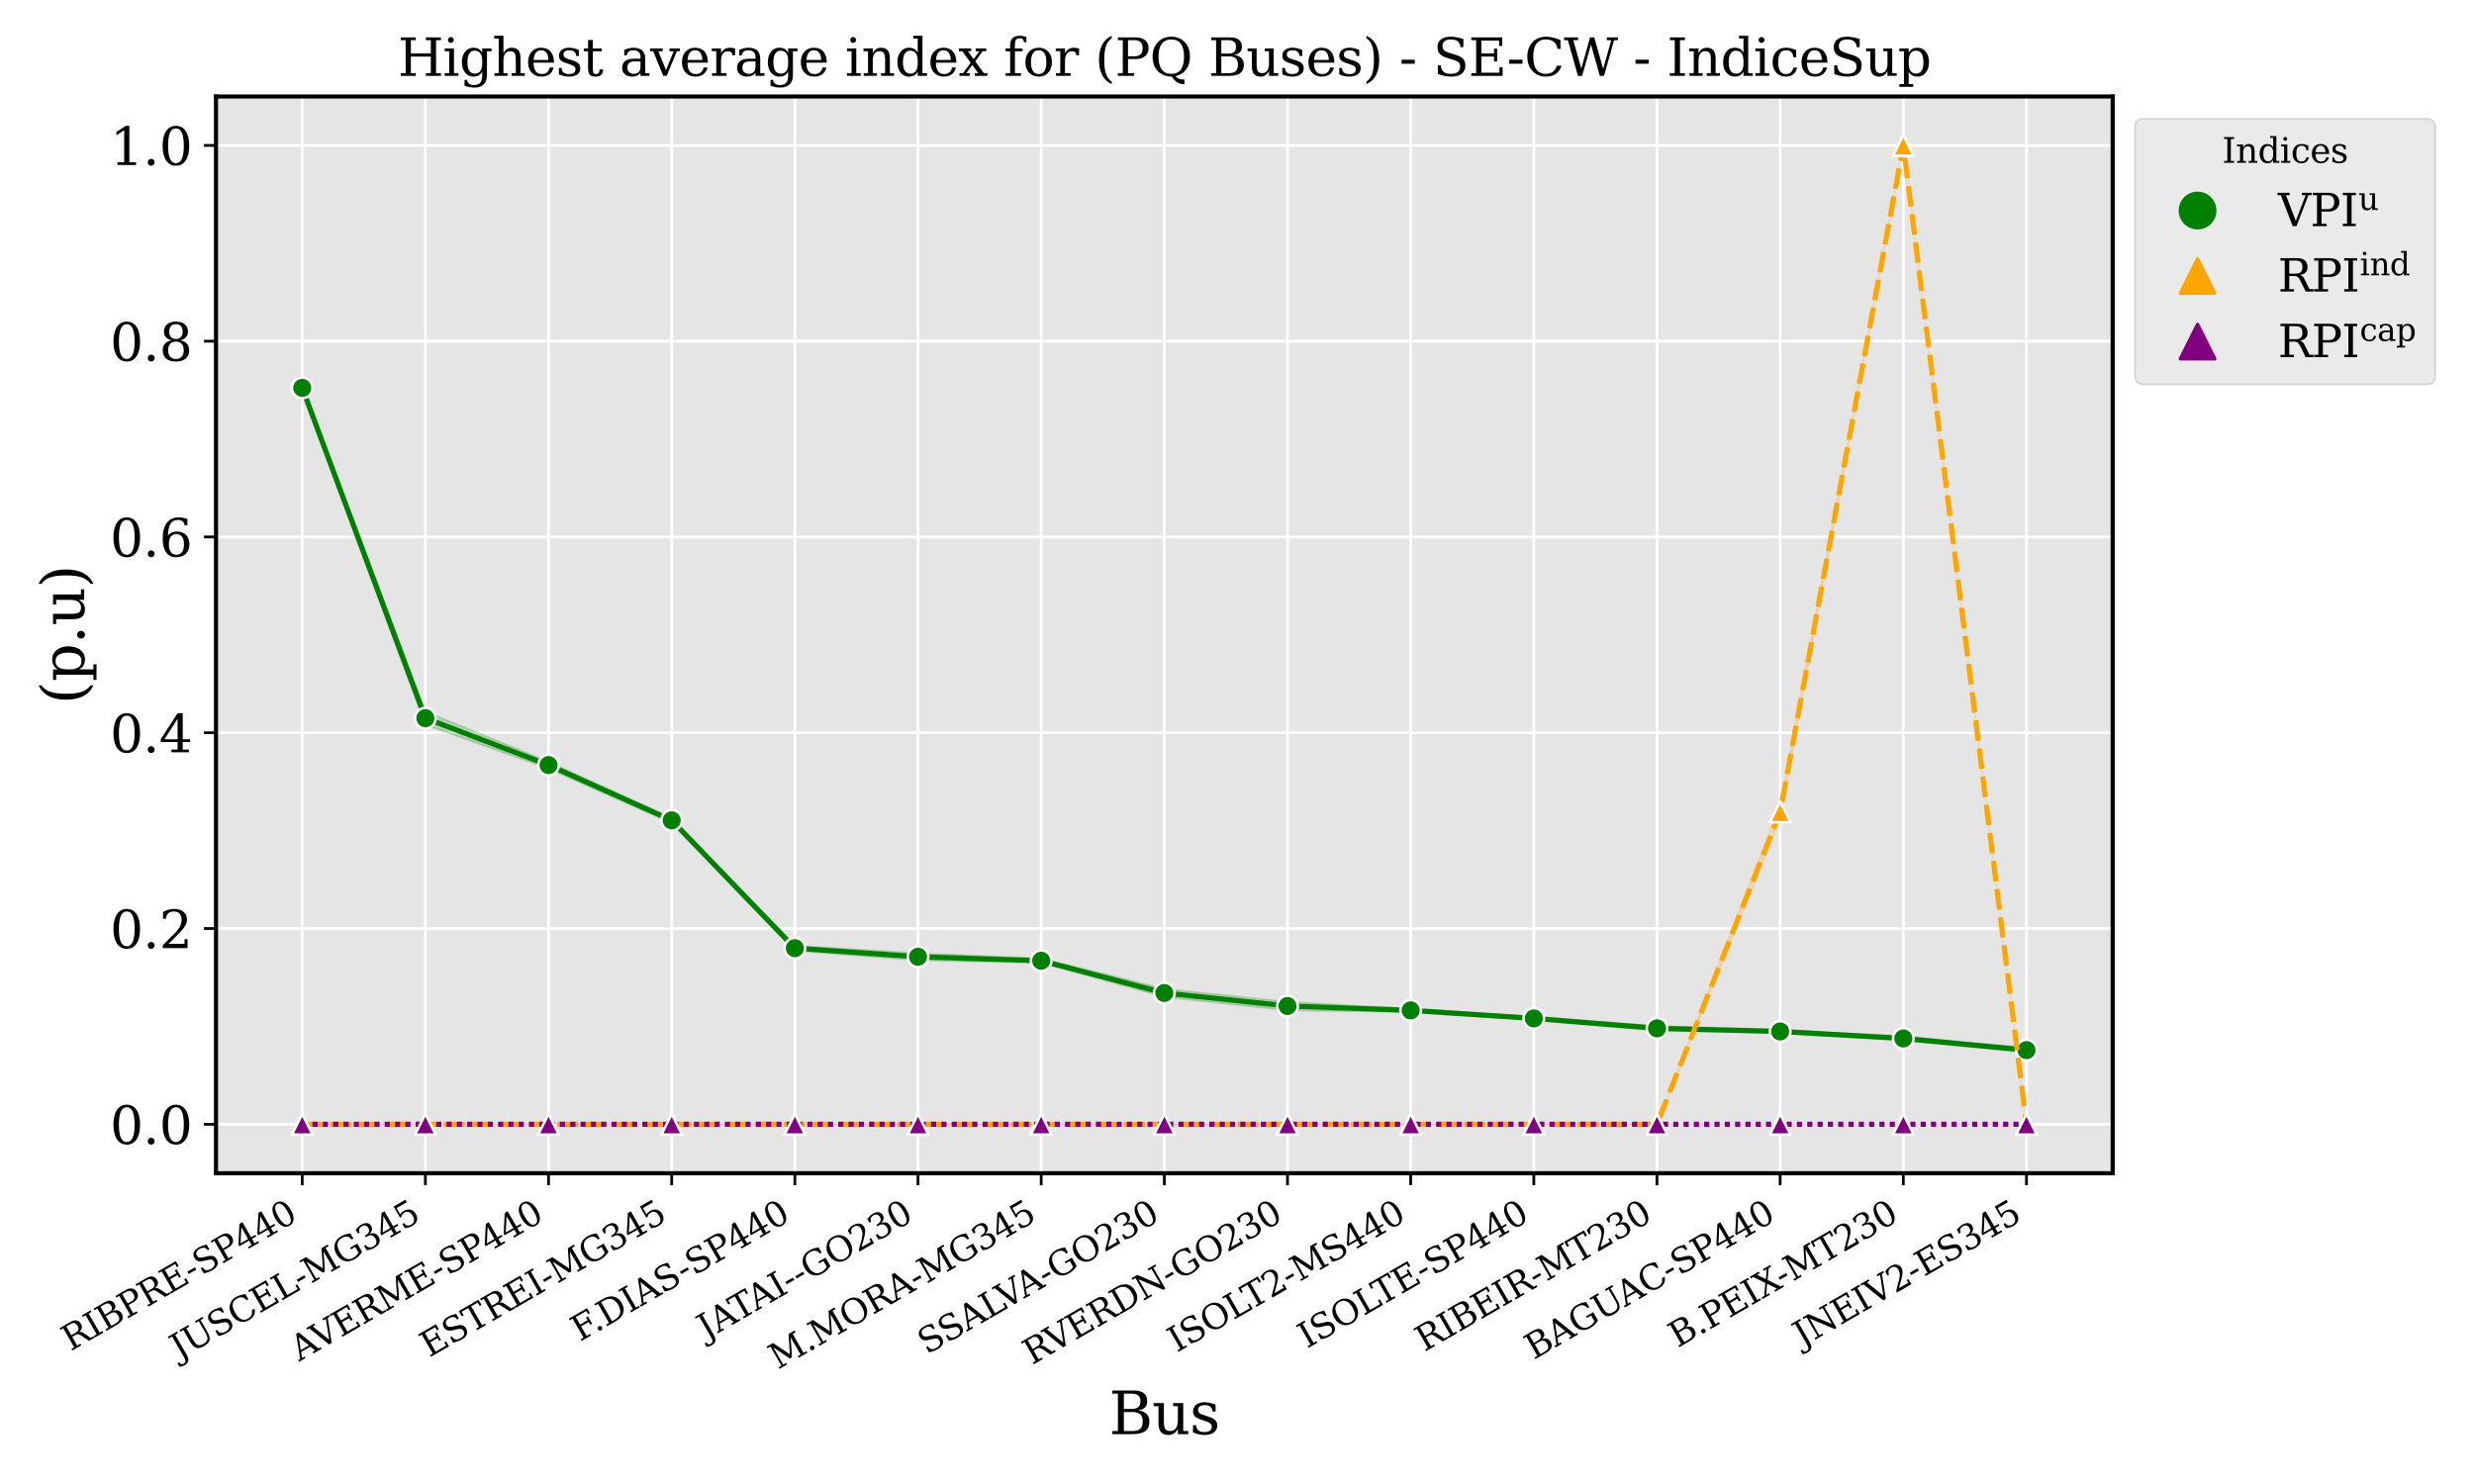 <?xml version="1.0" encoding="utf-8" standalone="no"?>
<!DOCTYPE svg PUBLIC "-//W3C//DTD SVG 1.1//EN"
  "http://www.w3.org/Graphics/SVG/1.1/DTD/svg11.dtd">
<svg xmlns:xlink="http://www.w3.org/1999/xlink" width="720pt" height="432pt" viewBox="0 0 720 432" xmlns="http://www.w3.org/2000/svg" version="1.1">
 <defs>
  <style type="text/css">*{stroke-linejoin: round; stroke-linecap: butt}</style>
 </defs>
 <g id="figure_1">
  <g id="patch_1">
   <path d="M 0 432 
L 720 432 
L 720 0 
L 0 0 
z
" style="fill: #ffffff"/>
  </g>
  <g id="axes_1">
   <g id="patch_2">
    <path d="M 62.862 341.53 
L 614.847 341.53 
L 614.847 28.084 
L 62.862 28.084 
z
" style="fill: #e5e5e5"/>
   </g>
   <g id="matplotlib.axis_1">
    <g id="xtick_1">
     <g id="line2d_1">
      <path d="M 87.953 341.53 
L 87.953 28.084 
" clip-path="url(#p9d79decbaf)" style="fill: none; stroke: #ffffff; stroke-width: 0.8; stroke-linecap: square"/>
     </g>
     <g id="line2d_2">
      <defs>
       <path id="m624f480689" d="M 0 0 
L 0 3.5 
" style="stroke: #000000; stroke-width: 0.8"/>
      </defs>
      <g>
       <use xlink:href="#m624f480689" x="87.953" y="341.53" style="stroke: #000000; stroke-width: 0.8"/>
      </g>
     </g>
     <g id="text_1">
      <!-- RIBPRE-SP440 -->
      <g transform="translate(20.559 393.42) rotate(-30) scale(0.1 -0.1)">
       <defs>
        <path id="DejaVuSerif-52" d="M 3066 2316 
Q 3284 2256 3442 2114 
Q 3600 1972 3725 1716 
L 4403 331 
L 4972 331 
L 4972 0 
L 3872 0 
L 3144 1484 
Q 2934 1916 2759 2042 
Q 2584 2169 2278 2169 
L 1581 2169 
L 1581 331 
L 2241 331 
L 2241 0 
L 353 0 
L 353 331 
L 947 331 
L 947 4331 
L 353 4331 
L 353 4666 
L 2719 4666 
Q 3400 4666 3770 4341 
Q 4141 4016 4141 3419 
Q 4141 2938 3870 2661 
Q 3600 2384 3066 2316 
z
M 1581 2503 
L 2503 2503 
Q 2975 2503 3200 2726 
Q 3425 2950 3425 3419 
Q 3425 3888 3200 4109 
Q 2975 4331 2503 4331 
L 1581 4331 
L 1581 2503 
z
" transform="scale(0.016)"/>
        <path id="DejaVuSerif-49" d="M 1581 331 
L 2175 331 
L 2175 0 
L 353 0 
L 353 331 
L 947 331 
L 947 4331 
L 353 4331 
L 353 4666 
L 2175 4666 
L 2175 4331 
L 1581 4331 
L 1581 331 
z
" transform="scale(0.016)"/>
        <path id="DejaVuSerif-42" d="M 1581 331 
L 2516 331 
Q 3078 331 3337 575 
Q 3597 819 3597 1350 
Q 3597 1878 3339 2120 
Q 3081 2363 2516 2363 
L 1581 2363 
L 1581 331 
z
M 1581 2694 
L 2375 2694 
Q 2888 2694 3123 2891 
Q 3359 3088 3359 3513 
Q 3359 3941 3123 4136 
Q 2888 4331 2375 4331 
L 1581 4331 
L 1581 2694 
z
M 353 0 
L 353 331 
L 947 331 
L 947 4331 
L 353 4331 
L 353 4666 
L 2656 4666 
Q 3363 4666 3720 4377 
Q 4078 4088 4078 3513 
Q 4078 3097 3829 2850 
Q 3581 2603 3103 2547 
Q 3697 2472 4005 2167 
Q 4313 1863 4313 1350 
Q 4313 656 3875 328 
Q 3438 0 2509 0 
L 353 0 
z
" transform="scale(0.016)"/>
        <path id="DejaVuSerif-50" d="M 1581 2375 
L 2406 2375 
Q 2872 2375 3115 2626 
Q 3359 2878 3359 3353 
Q 3359 3831 3115 4081 
Q 2872 4331 2406 4331 
L 1581 4331 
L 1581 2375 
z
M 353 0 
L 353 331 
L 947 331 
L 947 4331 
L 353 4331 
L 353 4666 
L 2559 4666 
Q 3259 4666 3668 4311 
Q 4078 3956 4078 3353 
Q 4078 2753 3668 2397 
Q 3259 2041 2559 2041 
L 1581 2041 
L 1581 331 
L 2303 331 
L 2303 0 
L 353 0 
z
" transform="scale(0.016)"/>
        <path id="DejaVuSerif-45" d="M 353 0 
L 353 331 
L 947 331 
L 947 4331 
L 353 4331 
L 353 4666 
L 4109 4666 
L 4109 3628 
L 3725 3628 
L 3725 4281 
L 1581 4281 
L 1581 2719 
L 3109 2719 
L 3109 3303 
L 3494 3303 
L 3494 1753 
L 3109 1753 
L 3109 2338 
L 1581 2338 
L 1581 384 
L 3775 384 
L 3775 1038 
L 4159 1038 
L 4159 0 
L 353 0 
z
" transform="scale(0.016)"/>
        <path id="DejaVuSerif-2d" d="M 281 1959 
L 1881 1959 
L 1881 1472 
L 281 1472 
L 281 1959 
z
" transform="scale(0.016)"/>
        <path id="DejaVuSerif-53" d="M 594 225 
L 594 1288 
L 953 1284 
Q 969 753 1261 498 
Q 1553 244 2150 244 
Q 2706 244 2998 464 
Q 3291 684 3291 1106 
Q 3291 1444 3114 1625 
Q 2938 1806 2369 1978 
L 1753 2163 
Q 1084 2366 811 2669 
Q 538 2972 538 3500 
Q 538 4094 959 4422 
Q 1381 4750 2144 4750 
Q 2469 4750 2856 4679 
Q 3244 4609 3681 4475 
L 3681 3481 
L 3328 3481 
Q 3275 3975 2998 4195 
Q 2722 4416 2156 4416 
Q 1663 4416 1405 4214 
Q 1147 4013 1147 3628 
Q 1147 3294 1340 3103 
Q 1534 2913 2163 2725 
L 2741 2553 
Q 3375 2363 3645 2067 
Q 3916 1772 3916 1275 
Q 3916 597 3481 253 
Q 3047 -91 2188 -91 
Q 1803 -91 1404 -12 
Q 1006 66 594 225 
z
" transform="scale(0.016)"/>
        <path id="DejaVuSerif-34" d="M 2234 1581 
L 2234 4063 
L 641 1581 
L 2234 1581 
z
M 3609 0 
L 1484 0 
L 1484 331 
L 2234 331 
L 2234 1247 
L 197 1247 
L 197 1588 
L 2241 4750 
L 2859 4750 
L 2859 1581 
L 3750 1581 
L 3750 1247 
L 2859 1247 
L 2859 331 
L 3609 331 
L 3609 0 
z
" transform="scale(0.016)"/>
        <path id="DejaVuSerif-30" d="M 2034 219 
Q 2513 219 2750 744 
Q 2988 1269 2988 2328 
Q 2988 3391 2750 3916 
Q 2513 4441 2034 4441 
Q 1556 4441 1318 3916 
Q 1081 3391 1081 2328 
Q 1081 1269 1318 744 
Q 1556 219 2034 219 
z
M 2034 -91 
Q 1275 -91 848 546 
Q 422 1184 422 2328 
Q 422 3475 848 4112 
Q 1275 4750 2034 4750 
Q 2797 4750 3222 4112 
Q 3647 3475 3647 2328 
Q 3647 1184 3222 546 
Q 2797 -91 2034 -91 
z
" transform="scale(0.016)"/>
       </defs>
       <use xlink:href="#DejaVuSerif-52"/>
       <use xlink:href="#DejaVuSerif-49" x="75.293"/>
       <use xlink:href="#DejaVuSerif-42" x="114.795"/>
       <use xlink:href="#DejaVuSerif-50" x="188.281"/>
       <use xlink:href="#DejaVuSerif-52" x="255.566"/>
       <use xlink:href="#DejaVuSerif-45" x="330.859"/>
       <use xlink:href="#DejaVuSerif-2d" x="405.732"/>
       <use xlink:href="#DejaVuSerif-53" x="439.521"/>
       <use xlink:href="#DejaVuSerif-50" x="508.027"/>
       <use xlink:href="#DejaVuSerif-34" x="575.312"/>
       <use xlink:href="#DejaVuSerif-34" x="638.936"/>
       <use xlink:href="#DejaVuSerif-30" x="702.559"/>
      </g>
     </g>
    </g>
    <g id="xtick_2">
     <g id="line2d_3">
      <path d="M 123.796 341.53 
L 123.796 28.084 
" clip-path="url(#p9d79decbaf)" style="fill: none; stroke: #ffffff; stroke-width: 0.8; stroke-linecap: square"/>
     </g>
     <g id="line2d_4">
      <g>
       <use xlink:href="#m624f480689" x="123.796" y="341.53" style="stroke: #000000; stroke-width: 0.8"/>
      </g>
     </g>
     <g id="text_2">
      <!-- JUSCEL-MG345 -->
      <g transform="translate(52.11 395.898) rotate(-30) scale(0.1 -0.1)">
       <defs>
        <path id="DejaVuSerif-4a" d="M -538 -1119 
L -538 -384 
L -181 -384 
Q -172 -694 -34 -845 
Q 103 -997 378 -997 
Q 750 -997 897 -762 
Q 1044 -528 1044 153 
L 1044 4331 
L 319 4331 
L 319 4666 
L 2272 4666 
L 2272 4331 
L 1678 4331 
L 1678 128 
Q 1678 -644 1368 -987 
Q 1059 -1331 372 -1331 
Q 150 -1331 -79 -1278 
Q -309 -1225 -538 -1119 
z
" transform="scale(0.016)"/>
        <path id="DejaVuSerif-55" d="M 897 4331 
L 300 4331 
L 300 4666 
L 2125 4666 
L 2125 4331 
L 1528 4331 
L 1528 1919 
Q 1528 1025 1820 672 
Q 2113 319 2828 319 
Q 3544 319 3836 672 
Q 4128 1025 4128 1919 
L 4128 4331 
L 3531 4331 
L 3531 4666 
L 5106 4666 
L 5106 4331 
L 4513 4331 
L 4513 1856 
Q 4513 791 4103 350 
Q 3694 -91 2713 -91 
Q 1731 -91 1314 353 
Q 897 797 897 1856 
L 897 4331 
z
" transform="scale(0.016)"/>
        <path id="DejaVuSerif-43" d="M 4513 1234 
Q 4306 581 3820 245 
Q 3334 -91 2591 -91 
Q 2134 -91 1743 65 
Q 1353 222 1050 525 
Q 700 875 529 1320 
Q 359 1766 359 2328 
Q 359 3416 987 4083 
Q 1616 4750 2644 4750 
Q 3025 4750 3456 4650 
Q 3888 4550 4384 4347 
L 4384 3272 
L 4031 3272 
Q 3916 3859 3567 4137 
Q 3219 4416 2591 4416 
Q 1844 4416 1459 3886 
Q 1075 3356 1075 2328 
Q 1075 1303 1459 773 
Q 1844 244 2591 244 
Q 3113 244 3450 492 
Q 3788 741 3938 1234 
L 4513 1234 
z
" transform="scale(0.016)"/>
        <path id="DejaVuSerif-4c" d="M 353 0 
L 353 331 
L 947 331 
L 947 4331 
L 353 4331 
L 353 4666 
L 2175 4666 
L 2175 4331 
L 1581 4331 
L 1581 384 
L 3713 384 
L 3713 1166 
L 4097 1166 
L 4097 0 
L 353 0 
z
" transform="scale(0.016)"/>
        <path id="DejaVuSerif-4d" d="M 353 0 
L 353 331 
L 947 331 
L 947 4331 
L 319 4331 
L 319 4666 
L 1678 4666 
L 3316 1344 
L 4953 4666 
L 6228 4666 
L 6228 4331 
L 5606 4331 
L 5606 331 
L 6203 331 
L 6203 0 
L 4378 0 
L 4378 331 
L 4972 331 
L 4972 3938 
L 3372 684 
L 2931 684 
L 1331 3938 
L 1331 331 
L 1925 331 
L 1925 0 
L 353 0 
z
" transform="scale(0.016)"/>
        <path id="DejaVuSerif-47" d="M 4097 3272 
Q 3988 3856 3641 4136 
Q 3294 4416 2675 4416 
Q 1869 4416 1472 3897 
Q 1075 3378 1075 2328 
Q 1075 1300 1484 772 
Q 1894 244 2688 244 
Q 3041 244 3362 331 
Q 3684 419 3975 594 
L 3975 1797 
L 3097 1797 
L 3097 2131 
L 4609 2131 
L 4609 391 
Q 4194 150 3714 29 
Q 3234 -91 2688 -91 
Q 1631 -91 995 570 
Q 359 1231 359 2328 
Q 359 3434 996 4092 
Q 1634 4750 2713 4750 
Q 3113 4750 3539 4658 
Q 3966 4566 4447 4378 
L 4447 3272 
L 4097 3272 
z
" transform="scale(0.016)"/>
        <path id="DejaVuSerif-33" d="M 622 4469 
Q 988 4606 1323 4678 
Q 1659 4750 1953 4750 
Q 2638 4750 3022 4454 
Q 3406 4159 3406 3634 
Q 3406 3213 3140 2930 
Q 2875 2647 2388 2547 
Q 2963 2466 3280 2130 
Q 3597 1794 3597 1259 
Q 3597 606 3158 257 
Q 2719 -91 1894 -91 
Q 1528 -91 1179 -12 
Q 831 66 488 225 
L 488 1131 
L 838 1131 
Q 869 681 1141 450 
Q 1413 219 1906 219 
Q 2384 219 2661 495 
Q 2938 772 2938 1253 
Q 2938 1803 2653 2086 
Q 2369 2369 1819 2369 
L 1522 2369 
L 1522 2688 
L 1678 2688 
Q 2225 2688 2498 2914 
Q 2772 3141 2772 3597 
Q 2772 4006 2547 4223 
Q 2322 4441 1900 4441 
Q 1478 4441 1245 4241 
Q 1013 4041 972 3647 
L 622 3647 
L 622 4469 
z
" transform="scale(0.016)"/>
        <path id="DejaVuSerif-35" d="M 3219 4666 
L 3219 4153 
L 1081 4153 
L 1081 2816 
Q 1244 2928 1461 2984 
Q 1678 3041 1947 3041 
Q 2703 3041 3140 2622 
Q 3578 2203 3578 1478 
Q 3578 738 3136 323 
Q 2694 -91 1894 -91 
Q 1572 -91 1234 -12 
Q 897 66 544 225 
L 544 1131 
L 897 1131 
Q 925 688 1179 453 
Q 1434 219 1894 219 
Q 2388 219 2653 544 
Q 2919 869 2919 1478 
Q 2919 2084 2655 2407 
Q 2391 2731 1894 2731 
Q 1613 2731 1398 2631 
Q 1184 2531 1019 2322 
L 750 2322 
L 750 4666 
L 3219 4666 
z
" transform="scale(0.016)"/>
       </defs>
       <use xlink:href="#DejaVuSerif-4a"/>
       <use xlink:href="#DejaVuSerif-55" x="40.088"/>
       <use xlink:href="#DejaVuSerif-53" x="124.365"/>
       <use xlink:href="#DejaVuSerif-43" x="192.871"/>
       <use xlink:href="#DejaVuSerif-45" x="269.385"/>
       <use xlink:href="#DejaVuSerif-4c" x="342.383"/>
       <use xlink:href="#DejaVuSerif-2d" x="408.789"/>
       <use xlink:href="#DejaVuSerif-4d" x="442.578"/>
       <use xlink:href="#DejaVuSerif-47" x="544.971"/>
       <use xlink:href="#DejaVuSerif-33" x="624.854"/>
       <use xlink:href="#DejaVuSerif-34" x="688.477"/>
       <use xlink:href="#DejaVuSerif-35" x="752.1"/>
      </g>
     </g>
    </g>
    <g id="xtick_3">
     <g id="line2d_5">
      <path d="M 159.639 341.53 
L 159.639 28.084 
" clip-path="url(#p9d79decbaf)" style="fill: none; stroke: #ffffff; stroke-width: 0.8; stroke-linecap: square"/>
     </g>
     <g id="line2d_6">
      <g>
       <use xlink:href="#m624f480689" x="159.639" y="341.53" style="stroke: #000000; stroke-width: 0.8"/>
      </g>
     </g>
     <g id="text_3">
      <!-- AVERME-SP440 -->
      <g transform="translate(87.113 396.384) rotate(-30) scale(0.1 -0.1)">
       <defs>
        <path id="DejaVuSerif-41" d="M 1281 1691 
L 2994 1691 
L 2138 3909 
L 1281 1691 
z
M -38 0 
L -38 331 
L 372 331 
L 2034 4666 
L 2559 4666 
L 4225 331 
L 4684 331 
L 4684 0 
L 2988 0 
L 2988 331 
L 3506 331 
L 3116 1356 
L 1153 1356 
L 763 331 
L 1275 331 
L 1275 0 
L -38 0 
z
" transform="scale(0.016)"/>
        <path id="DejaVuSerif-56" d="M 1119 4331 
L 2497 750 
L 3872 4331 
L 3347 4331 
L 3347 4666 
L 4716 4666 
L 4716 4331 
L 4263 4331 
L 2597 0 
L 2059 0 
L 403 4331 
L -63 4331 
L -63 4666 
L 1638 4666 
L 1638 4331 
L 1119 4331 
z
" transform="scale(0.016)"/>
       </defs>
       <use xlink:href="#DejaVuSerif-41"/>
       <use xlink:href="#DejaVuSerif-56" x="67.217"/>
       <use xlink:href="#DejaVuSerif-45" x="139.434"/>
       <use xlink:href="#DejaVuSerif-52" x="212.432"/>
       <use xlink:href="#DejaVuSerif-4d" x="287.725"/>
       <use xlink:href="#DejaVuSerif-45" x="390.117"/>
       <use xlink:href="#DejaVuSerif-2d" x="464.99"/>
       <use xlink:href="#DejaVuSerif-53" x="498.779"/>
       <use xlink:href="#DejaVuSerif-50" x="567.285"/>
       <use xlink:href="#DejaVuSerif-34" x="634.57"/>
       <use xlink:href="#DejaVuSerif-34" x="698.193"/>
       <use xlink:href="#DejaVuSerif-30" x="761.816"/>
      </g>
     </g>
    </g>
    <g id="xtick_4">
     <g id="line2d_7">
      <path d="M 195.482 341.53 
L 195.482 28.084 
" clip-path="url(#p9d79decbaf)" style="fill: none; stroke: #ffffff; stroke-width: 0.8; stroke-linecap: square"/>
     </g>
     <g id="line2d_8">
      <g>
       <use xlink:href="#m624f480689" x="195.482" y="341.53" style="stroke: #000000; stroke-width: 0.8"/>
      </g>
     </g>
     <g id="text_4">
      <!-- ESTREI-MG345 -->
      <g transform="translate(124.905 395.259) rotate(-30) scale(0.1 -0.1)">
       <defs>
        <path id="DejaVuSerif-54" d="M 1222 0 
L 1222 331 
L 1819 331 
L 1819 4294 
L 447 4294 
L 447 3566 
L 63 3566 
L 63 4666 
L 4206 4666 
L 4206 3566 
L 3822 3566 
L 3822 4294 
L 2450 4294 
L 2450 331 
L 3047 331 
L 3047 0 
L 1222 0 
z
" transform="scale(0.016)"/>
       </defs>
       <use xlink:href="#DejaVuSerif-45"/>
       <use xlink:href="#DejaVuSerif-53" x="72.998"/>
       <use xlink:href="#DejaVuSerif-54" x="141.504"/>
       <use xlink:href="#DejaVuSerif-52" x="208.203"/>
       <use xlink:href="#DejaVuSerif-45" x="283.496"/>
       <use xlink:href="#DejaVuSerif-49" x="356.494"/>
       <use xlink:href="#DejaVuSerif-2d" x="395.996"/>
       <use xlink:href="#DejaVuSerif-4d" x="429.785"/>
       <use xlink:href="#DejaVuSerif-47" x="532.178"/>
       <use xlink:href="#DejaVuSerif-33" x="612.061"/>
       <use xlink:href="#DejaVuSerif-34" x="675.684"/>
       <use xlink:href="#DejaVuSerif-35" x="739.307"/>
      </g>
     </g>
    </g>
    <g id="xtick_5">
     <g id="line2d_9">
      <path d="M 231.325 341.53 
L 231.325 28.084 
" clip-path="url(#p9d79decbaf)" style="fill: none; stroke: #ffffff; stroke-width: 0.8; stroke-linecap: square"/>
     </g>
     <g id="line2d_10">
      <g>
       <use xlink:href="#m624f480689" x="231.325" y="341.53" style="stroke: #000000; stroke-width: 0.8"/>
      </g>
     </g>
     <g id="text_5">
      <!-- F.DIAS-SP440 -->
      <g transform="translate(168.796 390.612) rotate(-30) scale(0.1 -0.1)">
       <defs>
        <path id="DejaVuSerif-46" d="M 353 0 
L 353 331 
L 947 331 
L 947 4331 
L 353 4331 
L 353 4666 
L 4172 4666 
L 4172 3628 
L 3788 3628 
L 3788 4281 
L 1581 4281 
L 1581 2719 
L 3175 2719 
L 3175 3303 
L 3559 3303 
L 3559 1753 
L 3175 1753 
L 3175 2338 
L 1581 2338 
L 1581 331 
L 2328 331 
L 2328 0 
L 353 0 
z
" transform="scale(0.016)"/>
        <path id="DejaVuSerif-2e" d="M 603 325 
Q 603 500 722 622 
Q 841 744 1019 744 
Q 1191 744 1312 622 
Q 1434 500 1434 325 
Q 1434 153 1312 31 
Q 1191 -91 1019 -91 
Q 841 -91 722 29 
Q 603 150 603 325 
z
" transform="scale(0.016)"/>
        <path id="DejaVuSerif-44" d="M 1581 331 
L 2163 331 
Q 3072 331 3558 850 
Q 4044 1369 4044 2338 
Q 4044 3306 3559 3818 
Q 3075 4331 2163 4331 
L 1581 4331 
L 1581 331 
z
M 353 0 
L 353 331 
L 947 331 
L 947 4331 
L 353 4331 
L 353 4666 
L 2209 4666 
Q 3416 4666 4089 4050 
Q 4763 3434 4763 2338 
Q 4763 1238 4088 619 
Q 3413 0 2209 0 
L 353 0 
z
" transform="scale(0.016)"/>
       </defs>
       <use xlink:href="#DejaVuSerif-46"/>
       <use xlink:href="#DejaVuSerif-2e" x="53.76"/>
       <use xlink:href="#DejaVuSerif-44" x="85.547"/>
       <use xlink:href="#DejaVuSerif-49" x="165.723"/>
       <use xlink:href="#DejaVuSerif-41" x="205.225"/>
       <use xlink:href="#DejaVuSerif-53" x="277.441"/>
       <use xlink:href="#DejaVuSerif-2d" x="349.572"/>
       <use xlink:href="#DejaVuSerif-53" x="383.361"/>
       <use xlink:href="#DejaVuSerif-50" x="451.867"/>
       <use xlink:href="#DejaVuSerif-34" x="519.152"/>
       <use xlink:href="#DejaVuSerif-34" x="582.775"/>
       <use xlink:href="#DejaVuSerif-30" x="646.398"/>
      </g>
     </g>
    </g>
    <g id="xtick_6">
     <g id="line2d_11">
      <path d="M 267.168 341.53 
L 267.168 28.084 
" clip-path="url(#p9d79decbaf)" style="fill: none; stroke: #ffffff; stroke-width: 0.8; stroke-linecap: square"/>
     </g>
     <g id="line2d_12">
      <g>
       <use xlink:href="#m624f480689" x="267.168" y="341.53" style="stroke: #000000; stroke-width: 0.8"/>
      </g>
     </g>
     <g id="text_6">
      <!-- JATAI- -GO230 -->
      <g transform="translate(205.5 390.115) rotate(-30) scale(0.1 -0.1)">
       <defs>
        <path id="DejaVuSerif-4f" d="M 2625 244 
Q 3391 244 3781 770 
Q 4172 1297 4172 2328 
Q 4172 3363 3781 3889 
Q 3391 4416 2625 4416 
Q 1856 4416 1465 3889 
Q 1075 3363 1075 2328 
Q 1075 1297 1465 770 
Q 1856 244 2625 244 
z
M 2625 -91 
Q 2150 -91 1751 65 
Q 1353 222 1050 525 
Q 700 875 529 1319 
Q 359 1763 359 2328 
Q 359 2894 529 3339 
Q 700 3784 1050 4134 
Q 1356 4441 1750 4595 
Q 2144 4750 2625 4750 
Q 3641 4750 4266 4084 
Q 4891 3419 4891 2328 
Q 4891 1769 4719 1320 
Q 4547 872 4197 525 
Q 3891 219 3497 64 
Q 3103 -91 2625 -91 
z
" transform="scale(0.016)"/>
        <path id="DejaVuSerif-32" d="M 819 3553 
L 469 3553 
L 469 4384 
Q 803 4563 1142 4656 
Q 1481 4750 1806 4750 
Q 2534 4750 2956 4397 
Q 3378 4044 3378 3438 
Q 3378 2753 2422 1800 
Q 2347 1728 2309 1691 
L 1131 513 
L 3078 513 
L 3078 1088 
L 3444 1088 
L 3444 0 
L 434 0 
L 434 341 
L 1850 1753 
Q 2319 2222 2519 2614 
Q 2719 3006 2719 3438 
Q 2719 3909 2473 4175 
Q 2228 4441 1797 4441 
Q 1350 4441 1106 4219 
Q 863 3997 819 3553 
z
" transform="scale(0.016)"/>
       </defs>
       <use xlink:href="#DejaVuSerif-4a"/>
       <use xlink:href="#DejaVuSerif-41" x="40.088"/>
       <use xlink:href="#DejaVuSerif-54" x="106.805"/>
       <use xlink:href="#DejaVuSerif-41" x="168.004"/>
       <use xlink:href="#DejaVuSerif-49" x="240.221"/>
       <use xlink:href="#DejaVuSerif-2d" x="279.723"/>
       <use xlink:href="#DejaVuSerif-2d" x="313.512"/>
       <use xlink:href="#DejaVuSerif-47" x="347.301"/>
       <use xlink:href="#DejaVuSerif-4f" x="427.184"/>
       <use xlink:href="#DejaVuSerif-32" x="509.166"/>
       <use xlink:href="#DejaVuSerif-33" x="572.789"/>
       <use xlink:href="#DejaVuSerif-30" x="636.412"/>
      </g>
     </g>
    </g>
    <g id="xtick_7">
     <g id="line2d_13">
      <path d="M 303.012 341.53 
L 303.012 28.084 
" clip-path="url(#p9d79decbaf)" style="fill: none; stroke: #ffffff; stroke-width: 0.8; stroke-linecap: square"/>
     </g>
     <g id="line2d_14">
      <g>
       <use xlink:href="#m624f480689" x="303.012" y="341.53" style="stroke: #000000; stroke-width: 0.8"/>
      </g>
     </g>
     <g id="text_7">
      <!-- M.MORA-MG345 -->
      <g transform="translate(226.366 398.762) rotate(-30) scale(0.1 -0.1)">
       <use xlink:href="#DejaVuSerif-4d"/>
       <use xlink:href="#DejaVuSerif-2e" x="102.393"/>
       <use xlink:href="#DejaVuSerif-4d" x="134.18"/>
       <use xlink:href="#DejaVuSerif-4f" x="236.572"/>
       <use xlink:href="#DejaVuSerif-52" x="318.555"/>
       <use xlink:href="#DejaVuSerif-41" x="393.848"/>
       <use xlink:href="#DejaVuSerif-2d" x="466.064"/>
       <use xlink:href="#DejaVuSerif-4d" x="499.854"/>
       <use xlink:href="#DejaVuSerif-47" x="602.246"/>
       <use xlink:href="#DejaVuSerif-33" x="682.129"/>
       <use xlink:href="#DejaVuSerif-34" x="745.752"/>
       <use xlink:href="#DejaVuSerif-35" x="809.375"/>
      </g>
     </g>
    </g>
    <g id="xtick_8">
     <g id="line2d_15">
      <path d="M 338.855 341.53 
L 338.855 28.084 
" clip-path="url(#p9d79decbaf)" style="fill: none; stroke: #ffffff; stroke-width: 0.8; stroke-linecap: square"/>
     </g>
     <g id="line2d_16">
      <g>
       <use xlink:href="#m624f480689" x="338.855" y="341.53" style="stroke: #000000; stroke-width: 0.8"/>
      </g>
     </g>
     <g id="text_8">
      <!-- SSALVA-GO230 -->
      <g transform="translate(269.725 394.423) rotate(-30) scale(0.1 -0.1)">
       <use xlink:href="#DejaVuSerif-53"/>
       <use xlink:href="#DejaVuSerif-53" x="66.756"/>
       <use xlink:href="#DejaVuSerif-41" x="135.262"/>
       <use xlink:href="#DejaVuSerif-4c" x="207.479"/>
       <use xlink:href="#DejaVuSerif-56" x="262.01"/>
       <use xlink:href="#DejaVuSerif-41" x="327.477"/>
       <use xlink:href="#DejaVuSerif-2d" x="399.693"/>
       <use xlink:href="#DejaVuSerif-47" x="433.482"/>
       <use xlink:href="#DejaVuSerif-4f" x="513.365"/>
       <use xlink:href="#DejaVuSerif-32" x="595.348"/>
       <use xlink:href="#DejaVuSerif-33" x="658.971"/>
       <use xlink:href="#DejaVuSerif-30" x="722.594"/>
      </g>
     </g>
    </g>
    <g id="xtick_9">
     <g id="line2d_17">
      <path d="M 374.698 341.53 
L 374.698 28.084 
" clip-path="url(#p9d79decbaf)" style="fill: none; stroke: #ffffff; stroke-width: 0.8; stroke-linecap: square"/>
     </g>
     <g id="line2d_18">
      <g>
       <use xlink:href="#m624f480689" x="374.698" y="341.53" style="stroke: #000000; stroke-width: 0.8"/>
      </g>
     </g>
     <g id="text_9">
      <!-- RVERDN-GO230 -->
      <g transform="translate(300.357 397.431) rotate(-30) scale(0.1 -0.1)">
       <defs>
        <path id="DejaVuSerif-4e" d="M 313 0 
L 313 331 
L 941 331 
L 941 4331 
L 313 4331 
L 313 4666 
L 1509 4666 
L 4306 984 
L 4306 4331 
L 3681 4331 
L 3681 4666 
L 5319 4666 
L 5319 4331 
L 4691 4331 
L 4691 -91 
L 4313 -91 
L 1325 3841 
L 1325 331 
L 1953 331 
L 1953 0 
L 313 0 
z
" transform="scale(0.016)"/>
       </defs>
       <use xlink:href="#DejaVuSerif-52"/>
       <use xlink:href="#DejaVuSerif-56" x="71.668"/>
       <use xlink:href="#DejaVuSerif-45" x="143.885"/>
       <use xlink:href="#DejaVuSerif-52" x="216.883"/>
       <use xlink:href="#DejaVuSerif-44" x="292.176"/>
       <use xlink:href="#DejaVuSerif-4e" x="372.352"/>
       <use xlink:href="#DejaVuSerif-2d" x="459.852"/>
       <use xlink:href="#DejaVuSerif-47" x="493.641"/>
       <use xlink:href="#DejaVuSerif-4f" x="573.523"/>
       <use xlink:href="#DejaVuSerif-32" x="655.506"/>
       <use xlink:href="#DejaVuSerif-33" x="719.129"/>
       <use xlink:href="#DejaVuSerif-30" x="782.752"/>
      </g>
     </g>
    </g>
    <g id="xtick_10">
     <g id="line2d_19">
      <path d="M 410.541 341.53 
L 410.541 28.084 
" clip-path="url(#p9d79decbaf)" style="fill: none; stroke: #ffffff; stroke-width: 0.8; stroke-linecap: square"/>
     </g>
     <g id="line2d_20">
      <g>
       <use xlink:href="#m624f480689" x="410.541" y="341.53" style="stroke: #000000; stroke-width: 0.8"/>
      </g>
     </g>
     <g id="text_10">
      <!-- ISOLT2-MS440 -->
      <g transform="translate(342.457 393.819) rotate(-30) scale(0.1 -0.1)">
       <use xlink:href="#DejaVuSerif-49"/>
       <use xlink:href="#DejaVuSerif-53" x="39.502"/>
       <use xlink:href="#DejaVuSerif-4f" x="108.008"/>
       <use xlink:href="#DejaVuSerif-4c" x="189.99"/>
       <use xlink:href="#DejaVuSerif-54" x="248.271"/>
       <use xlink:href="#DejaVuSerif-32" x="314.971"/>
       <use xlink:href="#DejaVuSerif-2d" x="378.594"/>
       <use xlink:href="#DejaVuSerif-4d" x="412.383"/>
       <use xlink:href="#DejaVuSerif-53" x="514.775"/>
       <use xlink:href="#DejaVuSerif-34" x="583.281"/>
       <use xlink:href="#DejaVuSerif-34" x="646.904"/>
       <use xlink:href="#DejaVuSerif-30" x="710.527"/>
      </g>
     </g>
    </g>
    <g id="xtick_11">
     <g id="line2d_21">
      <path d="M 446.384 341.53 
L 446.384 28.084 
" clip-path="url(#p9d79decbaf)" style="fill: none; stroke: #ffffff; stroke-width: 0.8; stroke-linecap: square"/>
     </g>
     <g id="line2d_22">
      <g>
       <use xlink:href="#m624f480689" x="446.384" y="341.53" style="stroke: #000000; stroke-width: 0.8"/>
      </g>
     </g>
     <g id="text_11">
      <!-- ISOLTE-SP440 -->
      <g transform="translate(380.367 392.626) rotate(-30) scale(0.1 -0.1)">
       <use xlink:href="#DejaVuSerif-49"/>
       <use xlink:href="#DejaVuSerif-53" x="39.502"/>
       <use xlink:href="#DejaVuSerif-4f" x="108.008"/>
       <use xlink:href="#DejaVuSerif-4c" x="189.99"/>
       <use xlink:href="#DejaVuSerif-54" x="248.271"/>
       <use xlink:href="#DejaVuSerif-45" x="314.971"/>
       <use xlink:href="#DejaVuSerif-2d" x="389.844"/>
       <use xlink:href="#DejaVuSerif-53" x="423.633"/>
       <use xlink:href="#DejaVuSerif-50" x="492.139"/>
       <use xlink:href="#DejaVuSerif-34" x="559.424"/>
       <use xlink:href="#DejaVuSerif-34" x="623.047"/>
       <use xlink:href="#DejaVuSerif-30" x="686.67"/>
      </g>
     </g>
    </g>
    <g id="xtick_12">
     <g id="line2d_23">
      <path d="M 482.227 341.53 
L 482.227 28.084 
" clip-path="url(#p9d79decbaf)" style="fill: none; stroke: #ffffff; stroke-width: 0.8; stroke-linecap: square"/>
     </g>
     <g id="line2d_24">
      <g>
       <use xlink:href="#m624f480689" x="482.227" y="341.53" style="stroke: #000000; stroke-width: 0.8"/>
      </g>
     </g>
     <g id="text_12">
      <!-- RIBEIR-MT230 -->
      <g transform="translate(414.517 393.603) rotate(-30) scale(0.1 -0.1)">
       <use xlink:href="#DejaVuSerif-52"/>
       <use xlink:href="#DejaVuSerif-49" x="75.293"/>
       <use xlink:href="#DejaVuSerif-42" x="114.795"/>
       <use xlink:href="#DejaVuSerif-45" x="188.281"/>
       <use xlink:href="#DejaVuSerif-49" x="261.279"/>
       <use xlink:href="#DejaVuSerif-52" x="300.781"/>
       <use xlink:href="#DejaVuSerif-2d" x="376.074"/>
       <use xlink:href="#DejaVuSerif-4d" x="409.863"/>
       <use xlink:href="#DejaVuSerif-54" x="512.256"/>
       <use xlink:href="#DejaVuSerif-32" x="578.955"/>
       <use xlink:href="#DejaVuSerif-33" x="642.578"/>
       <use xlink:href="#DejaVuSerif-30" x="706.201"/>
      </g>
     </g>
    </g>
    <g id="xtick_13">
     <g id="line2d_25">
      <path d="M 518.07 341.53 
L 518.07 28.084 
" clip-path="url(#p9d79decbaf)" style="fill: none; stroke: #ffffff; stroke-width: 0.8; stroke-linecap: square"/>
     </g>
     <g id="line2d_26">
      <g>
       <use xlink:href="#m624f480689" x="518.07" y="341.53" style="stroke: #000000; stroke-width: 0.8"/>
      </g>
     </g>
     <g id="text_13">
      <!-- BAGUAC-SP440 -->
      <g transform="translate(446.368 395.908) rotate(-30) scale(0.1 -0.1)">
       <use xlink:href="#DejaVuSerif-42"/>
       <use xlink:href="#DejaVuSerif-41" x="73.486"/>
       <use xlink:href="#DejaVuSerif-47" x="145.703"/>
       <use xlink:href="#DejaVuSerif-55" x="225.586"/>
       <use xlink:href="#DejaVuSerif-41" x="306.738"/>
       <use xlink:href="#DejaVuSerif-43" x="378.955"/>
       <use xlink:href="#DejaVuSerif-2d" x="455.469"/>
       <use xlink:href="#DejaVuSerif-53" x="489.258"/>
       <use xlink:href="#DejaVuSerif-50" x="557.764"/>
       <use xlink:href="#DejaVuSerif-34" x="625.049"/>
       <use xlink:href="#DejaVuSerif-34" x="688.672"/>
       <use xlink:href="#DejaVuSerif-30" x="752.295"/>
      </g>
     </g>
    </g>
    <g id="xtick_14">
     <g id="line2d_27">
      <path d="M 553.914 341.53 
L 553.914 28.084 
" clip-path="url(#p9d79decbaf)" style="fill: none; stroke: #ffffff; stroke-width: 0.8; stroke-linecap: square"/>
     </g>
     <g id="line2d_28">
      <g>
       <use xlink:href="#m624f480689" x="553.914" y="341.53" style="stroke: #000000; stroke-width: 0.8"/>
      </g>
     </g>
     <g id="text_14">
      <!-- B.PEIX-MT230 -->
      <g transform="translate(488.236 392.43) rotate(-30) scale(0.1 -0.1)">
       <defs>
        <path id="DejaVuSerif-58" d="M 2119 1997 
L 978 331 
L 1581 331 
L 1581 0 
L 38 0 
L 38 331 
L 575 331 
L 1919 2291 
L 556 4331 
L 56 4331 
L 56 4666 
L 1906 4666 
L 1906 4331 
L 1356 4331 
L 2356 2828 
L 3384 4331 
L 2784 4331 
L 2784 4666 
L 4313 4666 
L 4313 4331 
L 3788 4331 
L 2553 2534 
L 4025 331 
L 4525 331 
L 4525 0 
L 2675 0 
L 2675 331 
L 3231 331 
L 2119 1997 
z
" transform="scale(0.016)"/>
       </defs>
       <use xlink:href="#DejaVuSerif-42"/>
       <use xlink:href="#DejaVuSerif-2e" x="73.486"/>
       <use xlink:href="#DejaVuSerif-50" x="105.273"/>
       <use xlink:href="#DejaVuSerif-45" x="172.559"/>
       <use xlink:href="#DejaVuSerif-49" x="245.557"/>
       <use xlink:href="#DejaVuSerif-58" x="285.059"/>
       <use xlink:href="#DejaVuSerif-2d" x="352.625"/>
       <use xlink:href="#DejaVuSerif-4d" x="386.414"/>
       <use xlink:href="#DejaVuSerif-54" x="488.807"/>
       <use xlink:href="#DejaVuSerif-32" x="555.506"/>
       <use xlink:href="#DejaVuSerif-33" x="619.129"/>
       <use xlink:href="#DejaVuSerif-30" x="682.752"/>
      </g>
     </g>
    </g>
    <g id="xtick_15">
     <g id="line2d_29">
      <path d="M 589.757 341.53 
L 589.757 28.084 
" clip-path="url(#p9d79decbaf)" style="fill: none; stroke: #ffffff; stroke-width: 0.8; stroke-linecap: square"/>
     </g>
     <g id="line2d_30">
      <g>
       <use xlink:href="#m624f480689" x="589.757" y="341.53" style="stroke: #000000; stroke-width: 0.8"/>
      </g>
     </g>
     <g id="text_15">
      <!-- JNEIV2-ES345 -->
      <g transform="translate(524.448 392.216) rotate(-30) scale(0.1 -0.1)">
       <use xlink:href="#DejaVuSerif-4a"/>
       <use xlink:href="#DejaVuSerif-4e" x="40.088"/>
       <use xlink:href="#DejaVuSerif-45" x="127.588"/>
       <use xlink:href="#DejaVuSerif-49" x="200.586"/>
       <use xlink:href="#DejaVuSerif-56" x="240.088"/>
       <use xlink:href="#DejaVuSerif-32" x="312.305"/>
       <use xlink:href="#DejaVuSerif-2d" x="375.928"/>
       <use xlink:href="#DejaVuSerif-45" x="409.717"/>
       <use xlink:href="#DejaVuSerif-53" x="482.715"/>
       <use xlink:href="#DejaVuSerif-33" x="551.221"/>
       <use xlink:href="#DejaVuSerif-34" x="614.844"/>
       <use xlink:href="#DejaVuSerif-35" x="678.467"/>
      </g>
     </g>
    </g>
    <g id="text_16">
     <!-- Bus -->
     <g transform="translate(322.772 417.48) scale(0.17 -0.17)">
      <defs>
       <path id="DejaVuSerif-75" d="M 2266 3322 
L 3341 3322 
L 3341 331 
L 3884 331 
L 3884 0 
L 2766 0 
L 2766 588 
Q 2606 256 2353 82 
Q 2100 -91 1766 -91 
Q 1213 -91 952 223 
Q 691 538 691 1209 
L 691 2988 
L 172 2988 
L 172 3322 
L 1269 3322 
L 1269 1388 
Q 1269 781 1417 556 
Q 1566 331 1947 331 
Q 2347 331 2556 625 
Q 2766 919 2766 1478 
L 2766 2988 
L 2266 2988 
L 2266 3322 
z
" transform="scale(0.016)"/>
       <path id="DejaVuSerif-73" d="M 359 184 
L 359 959 
L 691 959 
Q 703 588 923 403 
Q 1144 219 1575 219 
Q 1963 219 2166 364 
Q 2369 509 2369 788 
Q 2369 1006 2220 1140 
Q 2072 1275 1594 1428 
L 1178 1569 
Q 750 1706 558 1912 
Q 366 2119 366 2438 
Q 366 2894 700 3153 
Q 1034 3413 1625 3413 
Q 1888 3413 2178 3344 
Q 2469 3275 2778 3144 
L 2778 2419 
L 2447 2419 
Q 2434 2741 2221 2922 
Q 2009 3103 1644 3103 
Q 1281 3103 1095 2975 
Q 909 2847 909 2591 
Q 909 2381 1050 2254 
Q 1191 2128 1613 1997 
L 2069 1856 
Q 2541 1709 2748 1489 
Q 2956 1269 2956 922 
Q 2956 450 2595 179 
Q 2234 -91 1600 -91 
Q 1278 -91 972 -22 
Q 666 47 359 184 
z
" transform="scale(0.016)"/>
      </defs>
      <use xlink:href="#DejaVuSerif-42"/>
      <use xlink:href="#DejaVuSerif-75" x="73.486"/>
      <use xlink:href="#DejaVuSerif-73" x="137.891"/>
     </g>
    </g>
   </g>
   <g id="matplotlib.axis_2">
    <g id="ytick_1">
     <g id="line2d_31">
      <path d="M 62.862 327.283 
L 614.847 327.283 
" clip-path="url(#p9d79decbaf)" style="fill: none; stroke: #ffffff; stroke-width: 0.8; stroke-linecap: square"/>
     </g>
     <g id="line2d_32">
      <defs>
       <path id="m624c2f7209" d="M 0 0 
L -3.5 0 
" style="stroke: #000000; stroke-width: 0.8"/>
      </defs>
      <g>
       <use xlink:href="#m624c2f7209" x="62.862" y="327.283" style="stroke: #000000; stroke-width: 0.8"/>
      </g>
     </g>
     <g id="text_17">
      <!-- 0.0 -->
      <g transform="translate(32.008 332.982) scale(0.15 -0.15)">
       <use xlink:href="#DejaVuSerif-30"/>
       <use xlink:href="#DejaVuSerif-2e" x="63.623"/>
       <use xlink:href="#DejaVuSerif-30" x="95.41"/>
      </g>
     </g>
    </g>
    <g id="ytick_2">
     <g id="line2d_33">
      <path d="M 62.862 270.293 
L 614.847 270.293 
" clip-path="url(#p9d79decbaf)" style="fill: none; stroke: #ffffff; stroke-width: 0.8; stroke-linecap: square"/>
     </g>
     <g id="line2d_34">
      <g>
       <use xlink:href="#m624c2f7209" x="62.862" y="270.293" style="stroke: #000000; stroke-width: 0.8"/>
      </g>
     </g>
     <g id="text_18">
      <!-- 0.2 -->
      <g transform="translate(32.008 275.991) scale(0.15 -0.15)">
       <use xlink:href="#DejaVuSerif-30"/>
       <use xlink:href="#DejaVuSerif-2e" x="63.623"/>
       <use xlink:href="#DejaVuSerif-32" x="95.41"/>
      </g>
     </g>
    </g>
    <g id="ytick_3">
     <g id="line2d_35">
      <path d="M 62.862 213.302 
L 614.847 213.302 
" clip-path="url(#p9d79decbaf)" style="fill: none; stroke: #ffffff; stroke-width: 0.8; stroke-linecap: square"/>
     </g>
     <g id="line2d_36">
      <g>
       <use xlink:href="#m624c2f7209" x="62.862" y="213.302" style="stroke: #000000; stroke-width: 0.8"/>
      </g>
     </g>
     <g id="text_19">
      <!-- 0.4 -->
      <g transform="translate(32.008 219.001) scale(0.15 -0.15)">
       <use xlink:href="#DejaVuSerif-30"/>
       <use xlink:href="#DejaVuSerif-2e" x="63.623"/>
       <use xlink:href="#DejaVuSerif-34" x="95.41"/>
      </g>
     </g>
    </g>
    <g id="ytick_4">
     <g id="line2d_37">
      <path d="M 62.862 156.312 
L 614.847 156.312 
" clip-path="url(#p9d79decbaf)" style="fill: none; stroke: #ffffff; stroke-width: 0.8; stroke-linecap: square"/>
     </g>
     <g id="line2d_38">
      <g>
       <use xlink:href="#m624c2f7209" x="62.862" y="156.312" style="stroke: #000000; stroke-width: 0.8"/>
      </g>
     </g>
     <g id="text_20">
      <!-- 0.6 -->
      <g transform="translate(32.008 162.011) scale(0.15 -0.15)">
       <defs>
        <path id="DejaVuSerif-36" d="M 2094 219 
Q 2534 219 2771 542 
Q 3009 866 3009 1472 
Q 3009 2078 2771 2401 
Q 2534 2725 2094 2725 
Q 1647 2725 1412 2412 
Q 1178 2100 1178 1509 
Q 1178 888 1415 553 
Q 1653 219 2094 219 
z
M 1075 2569 
Q 1288 2803 1556 2918 
Q 1825 3034 2163 3034 
Q 2859 3034 3264 2615 
Q 3669 2197 3669 1472 
Q 3669 763 3233 336 
Q 2797 -91 2069 -91 
Q 1278 -91 853 498 
Q 428 1088 428 2181 
Q 428 3406 931 4078 
Q 1434 4750 2350 4750 
Q 2597 4750 2869 4703 
Q 3141 4656 3425 4563 
L 3425 3794 
L 3072 3794 
Q 3034 4109 2831 4275 
Q 2628 4441 2284 4441 
Q 1678 4441 1381 3981 
Q 1084 3522 1075 2569 
z
" transform="scale(0.016)"/>
       </defs>
       <use xlink:href="#DejaVuSerif-30"/>
       <use xlink:href="#DejaVuSerif-2e" x="63.623"/>
       <use xlink:href="#DejaVuSerif-36" x="95.41"/>
      </g>
     </g>
    </g>
    <g id="ytick_5">
     <g id="line2d_39">
      <path d="M 62.862 99.322 
L 614.847 99.322 
" clip-path="url(#p9d79decbaf)" style="fill: none; stroke: #ffffff; stroke-width: 0.8; stroke-linecap: square"/>
     </g>
     <g id="line2d_40">
      <g>
       <use xlink:href="#m624c2f7209" x="62.862" y="99.322" style="stroke: #000000; stroke-width: 0.8"/>
      </g>
     </g>
     <g id="text_21">
      <!-- 0.8 -->
      <g transform="translate(32.008 105.02) scale(0.15 -0.15)">
       <defs>
        <path id="DejaVuSerif-38" d="M 2981 1275 
Q 2981 1775 2732 2051 
Q 2484 2328 2034 2328 
Q 1584 2328 1336 2051 
Q 1088 1775 1088 1275 
Q 1088 772 1336 495 
Q 1584 219 2034 219 
Q 2484 219 2732 495 
Q 2981 772 2981 1275 
z
M 2853 3541 
Q 2853 3966 2637 4203 
Q 2422 4441 2034 4441 
Q 1650 4441 1433 4203 
Q 1216 3966 1216 3541 
Q 1216 3113 1433 2875 
Q 1650 2638 2034 2638 
Q 2422 2638 2637 2875 
Q 2853 3113 2853 3541 
z
M 2516 2484 
Q 3047 2413 3344 2092 
Q 3641 1772 3641 1275 
Q 3641 619 3225 264 
Q 2809 -91 2034 -91 
Q 1263 -91 845 264 
Q 428 619 428 1275 
Q 428 1772 725 2092 
Q 1022 2413 1556 2484 
Q 1084 2569 832 2842 
Q 581 3116 581 3541 
Q 581 4103 968 4426 
Q 1356 4750 2034 4750 
Q 2713 4750 3100 4426 
Q 3488 4103 3488 3541 
Q 3488 3116 3236 2842 
Q 2984 2569 2516 2484 
z
" transform="scale(0.016)"/>
       </defs>
       <use xlink:href="#DejaVuSerif-30"/>
       <use xlink:href="#DejaVuSerif-2e" x="63.623"/>
       <use xlink:href="#DejaVuSerif-38" x="95.41"/>
      </g>
     </g>
    </g>
    <g id="ytick_6">
     <g id="line2d_41">
      <path d="M 62.862 42.331 
L 614.847 42.331 
" clip-path="url(#p9d79decbaf)" style="fill: none; stroke: #ffffff; stroke-width: 0.8; stroke-linecap: square"/>
     </g>
     <g id="line2d_42">
      <g>
       <use xlink:href="#m624c2f7209" x="62.862" y="42.331" style="stroke: #000000; stroke-width: 0.8"/>
      </g>
     </g>
     <g id="text_22">
      <!-- 1.0 -->
      <g transform="translate(32.008 48.03) scale(0.15 -0.15)">
       <defs>
        <path id="DejaVuSerif-31" d="M 909 0 
L 909 331 
L 1722 331 
L 1722 4213 
L 781 3603 
L 781 4013 
L 1919 4750 
L 2350 4750 
L 2350 331 
L 3163 331 
L 3163 0 
L 909 0 
z
" transform="scale(0.016)"/>
       </defs>
       <use xlink:href="#DejaVuSerif-31"/>
       <use xlink:href="#DejaVuSerif-2e" x="63.623"/>
       <use xlink:href="#DejaVuSerif-30" x="95.41"/>
      </g>
     </g>
    </g>
    <g id="text_23">
     <!-- (p.u) -->
     <g transform="translate(24.472 205.057) rotate(-90) scale(0.17 -0.17)">
      <defs>
       <path id="DejaVuSerif-28" d="M 2041 -997 
Q 1281 -656 893 83 
Q 506 822 506 1931 
Q 506 3044 893 3783 
Q 1281 4522 2041 4863 
L 2041 4556 
Q 1559 4225 1350 3623 
Q 1141 3022 1141 1931 
Q 1141 844 1350 242 
Q 1559 -359 2041 -691 
L 2041 -997 
z
" transform="scale(0.016)"/>
       <path id="DejaVuSerif-70" d="M 1313 1825 
L 1313 1497 
Q 1313 897 1542 583 
Q 1772 269 2209 269 
Q 2650 269 2876 622 
Q 3103 975 3103 1663 
Q 3103 2353 2876 2703 
Q 2650 3053 2209 3053 
Q 1772 3053 1542 2737 
Q 1313 2422 1313 1825 
z
M 738 2988 
L 184 2988 
L 184 3322 
L 1313 3322 
L 1313 2803 
Q 1481 3116 1742 3264 
Q 2003 3413 2388 3413 
Q 3000 3413 3387 2928 
Q 3775 2444 3775 1663 
Q 3775 881 3387 395 
Q 3000 -91 2388 -91 
Q 2003 -91 1742 57 
Q 1481 206 1313 519 
L 1313 -997 
L 1856 -997 
L 1856 -1331 
L 184 -1331 
L 184 -997 
L 738 -997 
L 738 2988 
z
" transform="scale(0.016)"/>
       <path id="DejaVuSerif-29" d="M 453 -997 
L 453 -691 
Q 934 -359 1145 242 
Q 1356 844 1356 1931 
Q 1356 3022 1145 3623 
Q 934 4225 453 4556 
L 453 4863 
Q 1216 4522 1603 3783 
Q 1991 3044 1991 1931 
Q 1991 822 1603 83 
Q 1216 -656 453 -997 
z
" transform="scale(0.016)"/>
      </defs>
      <use xlink:href="#DejaVuSerif-28"/>
      <use xlink:href="#DejaVuSerif-70" x="39.014"/>
      <use xlink:href="#DejaVuSerif-2e" x="103.027"/>
      <use xlink:href="#DejaVuSerif-75" x="134.814"/>
      <use xlink:href="#DejaVuSerif-29" x="199.219"/>
     </g>
    </g>
   </g>
   <g id="PolyCollection_1">
    <defs>
     <path id="mc9c5b3d104" d="M 87.953 -320.276 
L 87.953 -317.967 
L 123.796 -220.992 
L 159.639 -208.215 
L 195.482 -192.369 
L 231.325 -155.207 
L 267.168 -152.422 
L 303.012 -151.696 
L 338.855 -141.744 
L 374.698 -137.876 
L 410.541 -137.357 
L 446.384 -135.05 
L 482.227 -131.954 
L 518.07 -131.266 
L 553.914 -129.076 
L 589.757 -125.614 
L 589.757 -127.01 
L 589.757 -127.01 
L 553.914 -130.398 
L 518.07 -132.243 
L 482.227 -133.362 
L 446.384 -136.023 
L 410.541 -138.374 
L 374.698 -140.373 
L 338.855 -144.141 
L 303.012 -153.042 
L 267.168 -154.515 
L 231.325 -156.745 
L 195.482 -193.912 
L 159.639 -210.263 
L 123.796 -224.886 
L 87.953 -320.276 
z
" style="stroke: #008000; stroke-opacity: 0.2; stroke-width: 0.5"/>
    </defs>
    <g clip-path="url(#p9d79decbaf)">
     <use xlink:href="#mc9c5b3d104" x="0" y="432" style="fill: #008000; fill-opacity: 0.2; stroke: #008000; stroke-opacity: 0.2; stroke-width: 0.5"/>
    </g>
   </g>
   <g id="PolyCollection_2">
    <defs>
     <path id="m7c239a7359" d="M 87.953 -104.717 
L 87.953 -104.717 
L 123.796 -104.717 
L 159.639 -104.717 
L 195.482 -104.717 
L 231.325 -104.717 
L 267.168 -104.717 
L 303.012 -104.717 
L 338.855 -104.717 
L 374.698 -104.717 
L 410.541 -104.717 
L 446.384 -104.717 
L 482.227 -104.717 
L 518.07 -193.643 
L 553.914 -389.669 
L 589.757 -104.717 
L 589.757 -104.717 
L 589.757 -104.717 
L 553.914 -389.669 
L 518.07 -197.781 
L 482.227 -104.717 
L 446.384 -104.717 
L 410.541 -104.717 
L 374.698 -104.717 
L 338.855 -104.717 
L 303.012 -104.717 
L 267.168 -104.717 
L 231.325 -104.717 
L 195.482 -104.717 
L 159.639 -104.717 
L 123.796 -104.717 
L 87.953 -104.717 
z
" style="stroke: #ffa500; stroke-opacity: 0.2; stroke-width: 0.5"/>
    </defs>
    <g clip-path="url(#p9d79decbaf)">
     <use xlink:href="#m7c239a7359" x="0" y="432" style="fill: #ffa500; fill-opacity: 0.2; stroke: #ffa500; stroke-opacity: 0.2; stroke-width: 0.5"/>
    </g>
   </g>
   <g id="PolyCollection_3">
    <defs>
     <path id="m1ab5946354" d="M 87.953 -104.717 
L 87.953 -104.717 
L 123.796 -104.717 
L 159.639 -104.717 
L 195.482 -104.717 
L 231.325 -104.717 
L 267.168 -104.717 
L 303.012 -104.717 
L 338.855 -104.717 
L 374.698 -104.717 
L 410.541 -104.717 
L 446.384 -104.717 
L 482.227 -104.717 
L 518.07 -104.717 
L 553.914 -104.717 
L 589.757 -104.717 
L 589.757 -104.717 
L 589.757 -104.717 
L 553.914 -104.717 
L 518.07 -104.717 
L 482.227 -104.717 
L 446.384 -104.717 
L 410.541 -104.717 
L 374.698 -104.717 
L 338.855 -104.717 
L 303.012 -104.717 
L 267.168 -104.717 
L 231.325 -104.717 
L 195.482 -104.717 
L 159.639 -104.717 
L 123.796 -104.717 
L 87.953 -104.717 
z
" style="stroke: #800080; stroke-opacity: 0.2; stroke-width: 0.5"/>
    </defs>
    <g clip-path="url(#p9d79decbaf)">
     <use xlink:href="#m1ab5946354" x="0" y="432" style="fill: #800080; fill-opacity: 0.2; stroke: #800080; stroke-opacity: 0.2; stroke-width: 0.5"/>
    </g>
   </g>
   <g id="line2d_43">
    <path d="M 87.953 112.918 
L 123.796 209.069 
L 159.639 222.717 
L 195.482 238.807 
L 231.325 276.017 
L 267.168 278.521 
L 303.012 279.669 
L 338.855 289.065 
L 374.698 292.848 
L 410.541 294.121 
L 446.384 296.465 
L 482.227 299.357 
L 518.07 300.267 
L 553.914 302.296 
L 589.757 305.702 
" clip-path="url(#p9d79decbaf)" style="fill: none; stroke: #008000; stroke-width: 1.5; stroke-linecap: square"/>
    <defs>
     <path id="m37efad3af6" d="M 0 3 
C 0.796 3 1.559 2.684 2.121 2.121 
C 2.684 1.559 3 0.796 3 0 
C 3 -0.796 2.684 -1.559 2.121 -2.121 
C 1.559 -2.684 0.796 -3 0 -3 
C -0.796 -3 -1.559 -2.684 -2.121 -2.121 
C -2.684 -1.559 -3 -0.796 -3 0 
C -3 0.796 -2.684 1.559 -2.121 2.121 
C -1.559 2.684 -0.796 3 0 3 
z
" style="stroke: #ffffff; stroke-width: 0.75"/>
    </defs>
    <g clip-path="url(#p9d79decbaf)">
     <use xlink:href="#m37efad3af6" x="87.953" y="112.918" style="fill: #008000; stroke: #ffffff; stroke-width: 0.75"/>
     <use xlink:href="#m37efad3af6" x="123.796" y="209.069" style="fill: #008000; stroke: #ffffff; stroke-width: 0.75"/>
     <use xlink:href="#m37efad3af6" x="159.639" y="222.717" style="fill: #008000; stroke: #ffffff; stroke-width: 0.75"/>
     <use xlink:href="#m37efad3af6" x="195.482" y="238.807" style="fill: #008000; stroke: #ffffff; stroke-width: 0.75"/>
     <use xlink:href="#m37efad3af6" x="231.325" y="276.017" style="fill: #008000; stroke: #ffffff; stroke-width: 0.75"/>
     <use xlink:href="#m37efad3af6" x="267.168" y="278.521" style="fill: #008000; stroke: #ffffff; stroke-width: 0.75"/>
     <use xlink:href="#m37efad3af6" x="303.012" y="279.669" style="fill: #008000; stroke: #ffffff; stroke-width: 0.75"/>
     <use xlink:href="#m37efad3af6" x="338.855" y="289.065" style="fill: #008000; stroke: #ffffff; stroke-width: 0.75"/>
     <use xlink:href="#m37efad3af6" x="374.698" y="292.848" style="fill: #008000; stroke: #ffffff; stroke-width: 0.75"/>
     <use xlink:href="#m37efad3af6" x="410.541" y="294.121" style="fill: #008000; stroke: #ffffff; stroke-width: 0.75"/>
     <use xlink:href="#m37efad3af6" x="446.384" y="296.465" style="fill: #008000; stroke: #ffffff; stroke-width: 0.75"/>
     <use xlink:href="#m37efad3af6" x="482.227" y="299.357" style="fill: #008000; stroke: #ffffff; stroke-width: 0.75"/>
     <use xlink:href="#m37efad3af6" x="518.07" y="300.267" style="fill: #008000; stroke: #ffffff; stroke-width: 0.75"/>
     <use xlink:href="#m37efad3af6" x="553.914" y="302.296" style="fill: #008000; stroke: #ffffff; stroke-width: 0.75"/>
     <use xlink:href="#m37efad3af6" x="589.757" y="305.702" style="fill: #008000; stroke: #ffffff; stroke-width: 0.75"/>
    </g>
   </g>
   <g id="line2d_44">
    <path d="M 87.953 327.283 
L 123.796 327.283 
L 159.639 327.283 
L 195.482 327.283 
L 231.325 327.283 
L 267.168 327.283 
L 303.012 327.283 
L 338.855 327.283 
L 374.698 327.283 
L 410.541 327.283 
L 446.384 327.283 
L 482.227 327.283 
L 518.07 236.352 
L 553.914 42.331 
L 589.757 327.283 
" clip-path="url(#p9d79decbaf)" style="fill: none; stroke-dasharray: 6,2.25; stroke-dashoffset: 0; stroke: #ffa500; stroke-width: 1.5"/>
    <defs>
     <path id="m17c35b1de2" d="M 0 -3 
L -3 3 
L 3 3 
z
" style="stroke: #ffffff; stroke-width: 0.75; stroke-linejoin: miter"/>
    </defs>
    <g clip-path="url(#p9d79decbaf)">
     <use xlink:href="#m17c35b1de2" x="87.953" y="327.283" style="fill: #ffa500; stroke: #ffffff; stroke-width: 0.75; stroke-linejoin: miter"/>
     <use xlink:href="#m17c35b1de2" x="123.796" y="327.283" style="fill: #ffa500; stroke: #ffffff; stroke-width: 0.75; stroke-linejoin: miter"/>
     <use xlink:href="#m17c35b1de2" x="159.639" y="327.283" style="fill: #ffa500; stroke: #ffffff; stroke-width: 0.75; stroke-linejoin: miter"/>
     <use xlink:href="#m17c35b1de2" x="195.482" y="327.283" style="fill: #ffa500; stroke: #ffffff; stroke-width: 0.75; stroke-linejoin: miter"/>
     <use xlink:href="#m17c35b1de2" x="231.325" y="327.283" style="fill: #ffa500; stroke: #ffffff; stroke-width: 0.75; stroke-linejoin: miter"/>
     <use xlink:href="#m17c35b1de2" x="267.168" y="327.283" style="fill: #ffa500; stroke: #ffffff; stroke-width: 0.75; stroke-linejoin: miter"/>
     <use xlink:href="#m17c35b1de2" x="303.012" y="327.283" style="fill: #ffa500; stroke: #ffffff; stroke-width: 0.75; stroke-linejoin: miter"/>
     <use xlink:href="#m17c35b1de2" x="338.855" y="327.283" style="fill: #ffa500; stroke: #ffffff; stroke-width: 0.75; stroke-linejoin: miter"/>
     <use xlink:href="#m17c35b1de2" x="374.698" y="327.283" style="fill: #ffa500; stroke: #ffffff; stroke-width: 0.75; stroke-linejoin: miter"/>
     <use xlink:href="#m17c35b1de2" x="410.541" y="327.283" style="fill: #ffa500; stroke: #ffffff; stroke-width: 0.75; stroke-linejoin: miter"/>
     <use xlink:href="#m17c35b1de2" x="446.384" y="327.283" style="fill: #ffa500; stroke: #ffffff; stroke-width: 0.75; stroke-linejoin: miter"/>
     <use xlink:href="#m17c35b1de2" x="482.227" y="327.283" style="fill: #ffa500; stroke: #ffffff; stroke-width: 0.75; stroke-linejoin: miter"/>
     <use xlink:href="#m17c35b1de2" x="518.07" y="236.352" style="fill: #ffa500; stroke: #ffffff; stroke-width: 0.75; stroke-linejoin: miter"/>
     <use xlink:href="#m17c35b1de2" x="553.914" y="42.331" style="fill: #ffa500; stroke: #ffffff; stroke-width: 0.75; stroke-linejoin: miter"/>
     <use xlink:href="#m17c35b1de2" x="589.757" y="327.283" style="fill: #ffa500; stroke: #ffffff; stroke-width: 0.75; stroke-linejoin: miter"/>
    </g>
   </g>
   <g id="line2d_45">
    <path d="M 87.953 327.283 
L 123.796 327.283 
L 159.639 327.283 
L 195.482 327.283 
L 231.325 327.283 
L 267.168 327.283 
L 303.012 327.283 
L 338.855 327.283 
L 374.698 327.283 
L 410.541 327.283 
L 446.384 327.283 
L 482.227 327.283 
L 518.07 327.283 
L 553.914 327.283 
L 589.757 327.283 
" clip-path="url(#p9d79decbaf)" style="fill: none; stroke-dasharray: 1.5,1.5; stroke-dashoffset: 0; stroke: #800080; stroke-width: 1.5"/>
    <defs>
     <path id="m79f0bb8372" d="M 0 -3 
L -3 3 
L 3 3 
z
" style="stroke: #ffffff; stroke-width: 0.75; stroke-linejoin: miter"/>
    </defs>
    <g clip-path="url(#p9d79decbaf)">
     <use xlink:href="#m79f0bb8372" x="87.953" y="327.283" style="fill: #800080; stroke: #ffffff; stroke-width: 0.75; stroke-linejoin: miter"/>
     <use xlink:href="#m79f0bb8372" x="123.796" y="327.283" style="fill: #800080; stroke: #ffffff; stroke-width: 0.75; stroke-linejoin: miter"/>
     <use xlink:href="#m79f0bb8372" x="159.639" y="327.283" style="fill: #800080; stroke: #ffffff; stroke-width: 0.75; stroke-linejoin: miter"/>
     <use xlink:href="#m79f0bb8372" x="195.482" y="327.283" style="fill: #800080; stroke: #ffffff; stroke-width: 0.75; stroke-linejoin: miter"/>
     <use xlink:href="#m79f0bb8372" x="231.325" y="327.283" style="fill: #800080; stroke: #ffffff; stroke-width: 0.75; stroke-linejoin: miter"/>
     <use xlink:href="#m79f0bb8372" x="267.168" y="327.283" style="fill: #800080; stroke: #ffffff; stroke-width: 0.75; stroke-linejoin: miter"/>
     <use xlink:href="#m79f0bb8372" x="303.012" y="327.283" style="fill: #800080; stroke: #ffffff; stroke-width: 0.75; stroke-linejoin: miter"/>
     <use xlink:href="#m79f0bb8372" x="338.855" y="327.283" style="fill: #800080; stroke: #ffffff; stroke-width: 0.75; stroke-linejoin: miter"/>
     <use xlink:href="#m79f0bb8372" x="374.698" y="327.283" style="fill: #800080; stroke: #ffffff; stroke-width: 0.75; stroke-linejoin: miter"/>
     <use xlink:href="#m79f0bb8372" x="410.541" y="327.283" style="fill: #800080; stroke: #ffffff; stroke-width: 0.75; stroke-linejoin: miter"/>
     <use xlink:href="#m79f0bb8372" x="446.384" y="327.283" style="fill: #800080; stroke: #ffffff; stroke-width: 0.75; stroke-linejoin: miter"/>
     <use xlink:href="#m79f0bb8372" x="482.227" y="327.283" style="fill: #800080; stroke: #ffffff; stroke-width: 0.75; stroke-linejoin: miter"/>
     <use xlink:href="#m79f0bb8372" x="518.07" y="327.283" style="fill: #800080; stroke: #ffffff; stroke-width: 0.75; stroke-linejoin: miter"/>
     <use xlink:href="#m79f0bb8372" x="553.914" y="327.283" style="fill: #800080; stroke: #ffffff; stroke-width: 0.75; stroke-linejoin: miter"/>
     <use xlink:href="#m79f0bb8372" x="589.757" y="327.283" style="fill: #800080; stroke: #ffffff; stroke-width: 0.75; stroke-linejoin: miter"/>
    </g>
   </g>
   <g id="line2d_46"/>
   <g id="line2d_47"/>
   <g id="line2d_48"/>
   <g id="patch_3">
    <path d="M 62.862 341.53 
L 62.862 28.084 
" style="fill: none; stroke: #000000; stroke-width: 1.2; stroke-linejoin: miter; stroke-linecap: square"/>
   </g>
   <g id="patch_4">
    <path d="M 614.847 341.53 
L 614.847 28.084 
" style="fill: none; stroke: #000000; stroke-width: 1.2; stroke-linejoin: miter; stroke-linecap: square"/>
   </g>
   <g id="patch_5">
    <path d="M 62.862 341.53 
L 614.847 341.53 
" style="fill: none; stroke: #000000; stroke-width: 1.2; stroke-linejoin: miter; stroke-linecap: square"/>
   </g>
   <g id="patch_6">
    <path d="M 62.862 28.084 
L 614.847 28.084 
" style="fill: none; stroke: #000000; stroke-width: 1.2; stroke-linejoin: miter; stroke-linecap: square"/>
   </g>
   <g id="text_24">
    <!-- Highest average index for (PQ Buses) - SE-CW - IndiceSup -->
    <g transform="translate(115.779 22.084) scale(0.15 -0.15)">
     <defs>
      <path id="DejaVuSerif-48" d="M 353 0 
L 353 331 
L 947 331 
L 947 4331 
L 353 4331 
L 353 4666 
L 2175 4666 
L 2175 4331 
L 1581 4331 
L 1581 2719 
L 4000 2719 
L 4000 4331 
L 3406 4331 
L 3406 4666 
L 5228 4666 
L 5228 4331 
L 4634 4331 
L 4634 331 
L 5228 331 
L 5228 0 
L 3406 0 
L 3406 331 
L 4000 331 
L 4000 2338 
L 1581 2338 
L 1581 331 
L 2175 331 
L 2175 0 
L 353 0 
z
" transform="scale(0.016)"/>
      <path id="DejaVuSerif-69" d="M 622 4353 
Q 622 4497 726 4603 
Q 831 4709 978 4709 
Q 1122 4709 1226 4603 
Q 1331 4497 1331 4353 
Q 1331 4206 1228 4103 
Q 1125 4000 978 4000 
Q 831 4000 726 4103 
Q 622 4206 622 4353 
z
M 1356 331 
L 1900 331 
L 1900 0 
L 231 0 
L 231 331 
L 781 331 
L 781 2988 
L 231 2988 
L 231 3322 
L 1356 3322 
L 1356 331 
z
" transform="scale(0.016)"/>
      <path id="DejaVuSerif-67" d="M 3359 2988 
L 3359 72 
Q 3359 -644 2965 -1033 
Q 2572 -1422 1844 -1422 
Q 1516 -1422 1216 -1362 
Q 916 -1303 641 -1184 
L 641 -488 
L 941 -488 
Q 997 -813 1206 -963 
Q 1416 -1113 1806 -1113 
Q 2313 -1113 2548 -827 
Q 2784 -541 2784 72 
L 2784 519 
Q 2616 206 2355 57 
Q 2094 -91 1709 -91 
Q 1097 -91 708 395 
Q 319 881 319 1663 
Q 319 2444 706 2928 
Q 1094 3413 1709 3413 
Q 2094 3413 2355 3264 
Q 2616 3116 2784 2803 
L 2784 3322 
L 3909 3322 
L 3909 2988 
L 3359 2988 
z
M 2784 1825 
Q 2784 2422 2554 2737 
Q 2325 3053 1888 3053 
Q 1444 3053 1217 2703 
Q 991 2353 991 1663 
Q 991 975 1217 622 
Q 1444 269 1888 269 
Q 2325 269 2554 583 
Q 2784 897 2784 1497 
L 2784 1825 
z
" transform="scale(0.016)"/>
      <path id="DejaVuSerif-68" d="M 263 0 
L 263 331 
L 781 331 
L 781 4531 
L 231 4531 
L 231 4863 
L 1356 4863 
L 1356 2731 
Q 1516 3069 1770 3241 
Q 2025 3413 2363 3413 
Q 2913 3413 3172 3097 
Q 3431 2781 3431 2113 
L 3431 331 
L 3944 331 
L 3944 0 
L 2356 0 
L 2356 331 
L 2853 331 
L 2853 1931 
Q 2853 2541 2704 2764 
Q 2556 2988 2175 2988 
Q 1775 2988 1565 2697 
Q 1356 2406 1356 1850 
L 1356 331 
L 1856 331 
L 1856 0 
L 263 0 
z
" transform="scale(0.016)"/>
      <path id="DejaVuSerif-65" d="M 3469 1600 
L 991 1600 
L 991 1575 
Q 991 903 1244 561 
Q 1497 219 1991 219 
Q 2369 219 2611 417 
Q 2853 616 2950 1006 
L 3413 1006 
Q 3275 459 2904 184 
Q 2534 -91 1931 -91 
Q 1203 -91 761 389 
Q 319 869 319 1663 
Q 319 2450 753 2931 
Q 1188 3413 1894 3413 
Q 2647 3413 3050 2948 
Q 3453 2484 3469 1600 
z
M 2791 1931 
Q 2772 2513 2545 2808 
Q 2319 3103 1894 3103 
Q 1497 3103 1269 2806 
Q 1041 2509 991 1931 
L 2791 1931 
z
" transform="scale(0.016)"/>
      <path id="DejaVuSerif-74" d="M 691 2988 
L 184 2988 
L 184 3322 
L 691 3322 
L 691 4353 
L 1269 4353 
L 1269 3322 
L 2350 3322 
L 2350 2988 
L 1269 2988 
L 1269 878 
Q 1269 456 1350 337 
Q 1431 219 1650 219 
Q 1875 219 1978 351 
Q 2081 484 2088 781 
L 2522 781 
Q 2497 328 2275 118 
Q 2053 -91 1600 -91 
Q 1103 -91 897 129 
Q 691 350 691 878 
L 691 2988 
z
" transform="scale(0.016)"/>
      <path id="DejaVuSerif-20" transform="scale(0.016)"/>
      <path id="DejaVuSerif-61" d="M 2547 1044 
L 2547 1747 
L 1806 1747 
Q 1378 1747 1168 1562 
Q 959 1378 959 997 
Q 959 650 1171 447 
Q 1384 244 1747 244 
Q 2106 244 2326 466 
Q 2547 688 2547 1044 
z
M 3122 2075 
L 3122 331 
L 3634 331 
L 3634 0 
L 2547 0 
L 2547 359 
Q 2356 128 2106 18 
Q 1856 -91 1522 -91 
Q 969 -91 644 203 
Q 319 497 319 997 
Q 319 1513 691 1797 
Q 1063 2081 1741 2081 
L 2547 2081 
L 2547 2309 
Q 2547 2688 2317 2895 
Q 2088 3103 1672 3103 
Q 1328 3103 1125 2947 
Q 922 2791 872 2484 
L 575 2484 
L 575 3156 
Q 875 3284 1158 3348 
Q 1441 3413 1709 3413 
Q 2400 3413 2761 3070 
Q 3122 2728 3122 2075 
z
" transform="scale(0.016)"/>
      <path id="DejaVuSerif-76" d="M 1581 0 
L 359 2988 
L -19 2988 
L -19 3322 
L 1509 3322 
L 1509 2988 
L 978 2988 
L 1913 703 
L 2847 2988 
L 2350 2988 
L 2350 3322 
L 3597 3322 
L 3597 2988 
L 3225 2988 
L 2003 0 
L 1581 0 
z
" transform="scale(0.016)"/>
      <path id="DejaVuSerif-72" d="M 3059 3328 
L 3059 2497 
L 2728 2497 
Q 2713 2744 2591 2866 
Q 2469 2988 2234 2988 
Q 1809 2988 1582 2694 
Q 1356 2400 1356 1850 
L 1356 331 
L 2022 331 
L 2022 0 
L 263 0 
L 263 331 
L 781 331 
L 781 2994 
L 231 2994 
L 231 3322 
L 1356 3322 
L 1356 2731 
Q 1525 3078 1790 3245 
Q 2056 3413 2438 3413 
Q 2578 3413 2733 3391 
Q 2888 3369 3059 3328 
z
" transform="scale(0.016)"/>
      <path id="DejaVuSerif-6e" d="M 263 0 
L 263 331 
L 781 331 
L 781 2988 
L 231 2988 
L 231 3322 
L 1356 3322 
L 1356 2731 
Q 1516 3069 1770 3241 
Q 2025 3413 2363 3413 
Q 2913 3413 3172 3097 
Q 3431 2781 3431 2113 
L 3431 331 
L 3944 331 
L 3944 0 
L 2356 0 
L 2356 331 
L 2853 331 
L 2853 1931 
Q 2853 2541 2703 2767 
Q 2553 2994 2175 2994 
Q 1775 2994 1565 2701 
Q 1356 2409 1356 1850 
L 1356 331 
L 1856 331 
L 1856 0 
L 263 0 
z
" transform="scale(0.016)"/>
      <path id="DejaVuSerif-64" d="M 3359 331 
L 3909 331 
L 3909 0 
L 2784 0 
L 2784 519 
Q 2616 206 2355 57 
Q 2094 -91 1709 -91 
Q 1097 -91 708 395 
Q 319 881 319 1663 
Q 319 2444 706 2928 
Q 1094 3413 1709 3413 
Q 2094 3413 2355 3264 
Q 2616 3116 2784 2803 
L 2784 4531 
L 2241 4531 
L 2241 4863 
L 3359 4863 
L 3359 331 
z
M 2784 1497 
L 2784 1825 
Q 2784 2422 2554 2737 
Q 2325 3053 1888 3053 
Q 1444 3053 1217 2703 
Q 991 2353 991 1663 
Q 991 975 1217 622 
Q 1444 269 1888 269 
Q 2325 269 2554 583 
Q 2784 897 2784 1497 
z
" transform="scale(0.016)"/>
      <path id="DejaVuSerif-78" d="M 1863 2028 
L 2559 2988 
L 2113 2988 
L 2113 3322 
L 3391 3322 
L 3391 2988 
L 2950 2988 
L 2059 1759 
L 3097 331 
L 3531 331 
L 3531 0 
L 1997 0 
L 1997 331 
L 2419 331 
L 1697 1325 
L 972 331 
L 1403 331 
L 1403 0 
L 141 0 
L 141 331 
L 581 331 
L 1497 1594 
L 488 2988 
L 78 2988 
L 78 3322 
L 1563 3322 
L 1563 2988 
L 1166 2988 
L 1863 2028 
z
" transform="scale(0.016)"/>
      <path id="DejaVuSerif-66" d="M 2753 4078 
L 2450 4078 
Q 2447 4313 2317 4434 
Q 2188 4556 1941 4556 
Q 1619 4556 1487 4379 
Q 1356 4203 1356 3750 
L 1356 3322 
L 2284 3322 
L 2284 2988 
L 1356 2988 
L 1356 331 
L 2094 331 
L 2094 0 
L 231 0 
L 231 331 
L 781 331 
L 781 2988 
L 231 2988 
L 231 3322 
L 781 3322 
L 781 3738 
Q 781 4294 1070 4578 
Q 1359 4863 1919 4863 
Q 2128 4863 2337 4825 
Q 2547 4788 2753 4709 
L 2753 4078 
z
" transform="scale(0.016)"/>
      <path id="DejaVuSerif-6f" d="M 1925 219 
Q 2388 219 2623 584 
Q 2859 950 2859 1663 
Q 2859 2375 2623 2739 
Q 2388 3103 1925 3103 
Q 1463 3103 1227 2739 
Q 991 2375 991 1663 
Q 991 950 1228 584 
Q 1466 219 1925 219 
z
M 1925 -91 
Q 1200 -91 759 389 
Q 319 869 319 1663 
Q 319 2456 758 2934 
Q 1197 3413 1925 3413 
Q 2653 3413 3092 2934 
Q 3531 2456 3531 1663 
Q 3531 869 3092 389 
Q 2653 -91 1925 -91 
z
" transform="scale(0.016)"/>
      <path id="DejaVuSerif-51" d="M 2700 -91 
Q 1628 -91 993 567 
Q 359 1225 359 2328 
Q 359 2894 529 3339 
Q 700 3784 1050 4134 
Q 1356 4441 1750 4595 
Q 2144 4750 2625 4750 
Q 3641 4750 4266 4084 
Q 4891 3419 4891 2328 
Q 4891 1403 4422 773 
Q 3953 144 3128 -38 
Q 3297 -247 3539 -347 
Q 3781 -447 4122 -447 
L 4219 -447 
L 4219 -1025 
Q 3691 -1000 3314 -767 
Q 2938 -534 2700 -91 
z
M 2625 244 
Q 3391 244 3781 770 
Q 4172 1297 4172 2328 
Q 4172 3363 3781 3889 
Q 3391 4416 2625 4416 
Q 1856 4416 1465 3889 
Q 1075 3363 1075 2328 
Q 1075 1297 1465 770 
Q 1856 244 2625 244 
z
" transform="scale(0.016)"/>
      <path id="DejaVuSerif-57" d="M 4878 0 
L 4366 0 
L 3297 3794 
L 2228 0 
L 1716 0 
L 494 4331 
L 31 4331 
L 31 4666 
L 1734 4666 
L 1734 4331 
L 1153 4331 
L 2125 884 
L 3188 4666 
L 3694 4666 
L 4775 844 
L 5753 4331 
L 5216 4331 
L 5216 4666 
L 6559 4666 
L 6559 4331 
L 6100 4331 
L 4878 0 
z
" transform="scale(0.016)"/>
      <path id="DejaVuSerif-63" d="M 3291 997 
Q 3169 466 2822 187 
Q 2475 -91 1925 -91 
Q 1200 -91 759 389 
Q 319 869 319 1663 
Q 319 2459 759 2936 
Q 1200 3413 1925 3413 
Q 2241 3413 2553 3339 
Q 2866 3266 3181 3116 
L 3181 2266 
L 2847 2266 
Q 2781 2703 2561 2903 
Q 2341 3103 1931 3103 
Q 1466 3103 1228 2742 
Q 991 2381 991 1663 
Q 991 944 1227 581 
Q 1463 219 1931 219 
Q 2303 219 2525 412 
Q 2747 606 2828 997 
L 3291 997 
z
" transform="scale(0.016)"/>
     </defs>
     <use xlink:href="#DejaVuSerif-48"/>
     <use xlink:href="#DejaVuSerif-69" x="87.207"/>
     <use xlink:href="#DejaVuSerif-67" x="119.189"/>
     <use xlink:href="#DejaVuSerif-68" x="183.203"/>
     <use xlink:href="#DejaVuSerif-65" x="247.607"/>
     <use xlink:href="#DejaVuSerif-73" x="306.787"/>
     <use xlink:href="#DejaVuSerif-74" x="358.105"/>
     <use xlink:href="#DejaVuSerif-20" x="398.291"/>
     <use xlink:href="#DejaVuSerif-61" x="430.078"/>
     <use xlink:href="#DejaVuSerif-76" x="489.697"/>
     <use xlink:href="#DejaVuSerif-65" x="546.191"/>
     <use xlink:href="#DejaVuSerif-72" x="605.371"/>
     <use xlink:href="#DejaVuSerif-61" x="653.174"/>
     <use xlink:href="#DejaVuSerif-67" x="712.793"/>
     <use xlink:href="#DejaVuSerif-65" x="776.807"/>
     <use xlink:href="#DejaVuSerif-20" x="835.986"/>
     <use xlink:href="#DejaVuSerif-69" x="867.773"/>
     <use xlink:href="#DejaVuSerif-6e" x="899.756"/>
     <use xlink:href="#DejaVuSerif-64" x="964.16"/>
     <use xlink:href="#DejaVuSerif-65" x="1028.174"/>
     <use xlink:href="#DejaVuSerif-78" x="1087.354"/>
     <use xlink:href="#DejaVuSerif-20" x="1143.75"/>
     <use xlink:href="#DejaVuSerif-66" x="1175.537"/>
     <use xlink:href="#DejaVuSerif-6f" x="1212.549"/>
     <use xlink:href="#DejaVuSerif-72" x="1272.754"/>
     <use xlink:href="#DejaVuSerif-20" x="1320.557"/>
     <use xlink:href="#DejaVuSerif-28" x="1352.344"/>
     <use xlink:href="#DejaVuSerif-50" x="1391.357"/>
     <use xlink:href="#DejaVuSerif-51" x="1458.643"/>
     <use xlink:href="#DejaVuSerif-20" x="1540.625"/>
     <use xlink:href="#DejaVuSerif-42" x="1572.412"/>
     <use xlink:href="#DejaVuSerif-75" x="1645.898"/>
     <use xlink:href="#DejaVuSerif-73" x="1710.303"/>
     <use xlink:href="#DejaVuSerif-65" x="1761.621"/>
     <use xlink:href="#DejaVuSerif-73" x="1820.801"/>
     <use xlink:href="#DejaVuSerif-29" x="1872.119"/>
     <use xlink:href="#DejaVuSerif-20" x="1911.133"/>
     <use xlink:href="#DejaVuSerif-2d" x="1942.92"/>
     <use xlink:href="#DejaVuSerif-20" x="1976.709"/>
     <use xlink:href="#DejaVuSerif-53" x="2008.496"/>
     <use xlink:href="#DejaVuSerif-45" x="2077.002"/>
     <use xlink:href="#DejaVuSerif-2d" x="2151.875"/>
     <use xlink:href="#DejaVuSerif-43" x="2185.664"/>
     <use xlink:href="#DejaVuSerif-57" x="2262.178"/>
     <use xlink:href="#DejaVuSerif-20" x="2364.961"/>
     <use xlink:href="#DejaVuSerif-2d" x="2396.748"/>
     <use xlink:href="#DejaVuSerif-20" x="2430.537"/>
     <use xlink:href="#DejaVuSerif-49" x="2462.324"/>
     <use xlink:href="#DejaVuSerif-6e" x="2501.826"/>
     <use xlink:href="#DejaVuSerif-64" x="2566.23"/>
     <use xlink:href="#DejaVuSerif-69" x="2630.244"/>
     <use xlink:href="#DejaVuSerif-63" x="2662.227"/>
     <use xlink:href="#DejaVuSerif-65" x="2718.232"/>
     <use xlink:href="#DejaVuSerif-53" x="2777.412"/>
     <use xlink:href="#DejaVuSerif-75" x="2845.918"/>
     <use xlink:href="#DejaVuSerif-70" x="2910.322"/>
    </g>
   </g>
   <g id="legend_1">
    <g id="patch_7">
     <path d="M 623.947 111.907 
L 706.107 111.907 
Q 708.707 111.907 708.707 109.307 
L 708.707 37.184 
Q 708.707 34.584 706.107 34.584 
L 623.947 34.584 
Q 621.347 34.584 621.347 37.184 
L 621.347 109.307 
Q 621.347 111.907 623.947 111.907 
z
" style="fill: #e5e5e5; opacity: 0.8; stroke: #cccccc; stroke-width: 0.5; stroke-linejoin: miter"/>
    </g>
    <g id="text_25">
     <!-- Indices -->
     <g transform="translate(646.707 47.382) scale(0.1 -0.1)">
      <use xlink:href="#DejaVuSerif-49"/>
      <use xlink:href="#DejaVuSerif-6e" x="39.502"/>
      <use xlink:href="#DejaVuSerif-64" x="103.906"/>
      <use xlink:href="#DejaVuSerif-69" x="167.92"/>
      <use xlink:href="#DejaVuSerif-63" x="199.902"/>
      <use xlink:href="#DejaVuSerif-65" x="255.908"/>
      <use xlink:href="#DejaVuSerif-73" x="315.088"/>
     </g>
    </g>
    <g id="line2d_49">
     <defs>
      <path id="mf747ab9c29" d="M 0 5 
C 1.326 5 2.598 4.473 3.536 3.536 
C 4.473 2.598 5 1.326 5 0 
C 5 -1.326 4.473 -2.598 3.536 -3.536 
C 2.598 -4.473 1.326 -5 0 -5 
C -1.326 -5 -2.598 -4.473 -3.536 -3.536 
C -4.473 -2.598 -5 -1.326 -5 0 
C -5 1.326 -4.473 2.598 -3.536 3.536 
C -2.598 4.473 -1.326 5 0 5 
z
" style="stroke: #008000"/>
     </defs>
     <g>
      <use xlink:href="#mf747ab9c29" x="639.547" y="61.29" style="fill: #008000; stroke: #008000"/>
     </g>
    </g>
    <g id="text_26">
     <!-- $\mathrm{VPI}^\mathrm{u}$ -->
     <g transform="translate(662.947 65.84) scale(0.13 -0.13)">
      <use xlink:href="#DejaVuSerif-56" transform="translate(0 0.094)"/>
      <use xlink:href="#DejaVuSerif-50" transform="translate(72.217 0.094)"/>
      <use xlink:href="#DejaVuSerif-49" transform="translate(139.502 0.094)"/>
      <use xlink:href="#DejaVuSerif-75" transform="translate(179.912 36.428) scale(0.7)"/>
     </g>
    </g>
    <g id="line2d_50">
     <defs>
      <path id="me8204b4203" d="M 0 -5 
L -5 5 
L 5 5 
z
" style="stroke: #ffa500; stroke-linejoin: miter"/>
     </defs>
     <g>
      <use xlink:href="#me8204b4203" x="639.547" y="80.371" style="fill: #ffa500; stroke: #ffa500; stroke-linejoin: miter"/>
     </g>
    </g>
    <g id="text_27">
     <!-- $\mathrm{RPI}^\mathrm{ind}$ -->
     <g transform="translate(662.947 84.921) scale(0.13 -0.13)">
      <use xlink:href="#DejaVuSerif-52" transform="translate(0 0.477)"/>
      <use xlink:href="#DejaVuSerif-50" transform="translate(75.293 0.477)"/>
      <use xlink:href="#DejaVuSerif-49" transform="translate(142.578 0.477)"/>
      <use xlink:href="#DejaVuSerif-69" transform="translate(182.988 36.811) scale(0.7)"/>
      <use xlink:href="#DejaVuSerif-6e" transform="translate(205.376 36.811) scale(0.7)"/>
      <use xlink:href="#DejaVuSerif-64" transform="translate(250.459 36.811) scale(0.7)"/>
     </g>
    </g>
    <g id="line2d_51">
     <defs>
      <path id="m4f6f2ff713" d="M 0 -5 
L -5 5 
L 5 5 
z
" style="stroke: #800080; stroke-linejoin: miter"/>
     </defs>
     <g>
      <use xlink:href="#m4f6f2ff713" x="639.547" y="99.453" style="fill: #800080; stroke: #800080; stroke-linejoin: miter"/>
     </g>
    </g>
    <g id="text_28">
     <!-- $\mathrm{RPI}^\mathrm{cap}$ -->
     <g transform="translate(662.947 104.003) scale(0.13 -0.13)">
      <use xlink:href="#DejaVuSerif-52" transform="translate(0 0.336)"/>
      <use xlink:href="#DejaVuSerif-50" transform="translate(75.293 0.336)"/>
      <use xlink:href="#DejaVuSerif-49" transform="translate(142.578 0.336)"/>
      <use xlink:href="#DejaVuSerif-63" transform="translate(182.988 36.67) scale(0.7)"/>
      <use xlink:href="#DejaVuSerif-61" transform="translate(222.193 36.67) scale(0.7)"/>
      <use xlink:href="#DejaVuSerif-70" transform="translate(263.926 36.67) scale(0.7)"/>
     </g>
    </g>
   </g>
  </g>
 </g>
 <defs>
  <clipPath id="p9d79decbaf">
   <rect x="62.862" y="28.084" width="551.984" height="313.447"/>
  </clipPath>
 </defs>
</svg>
